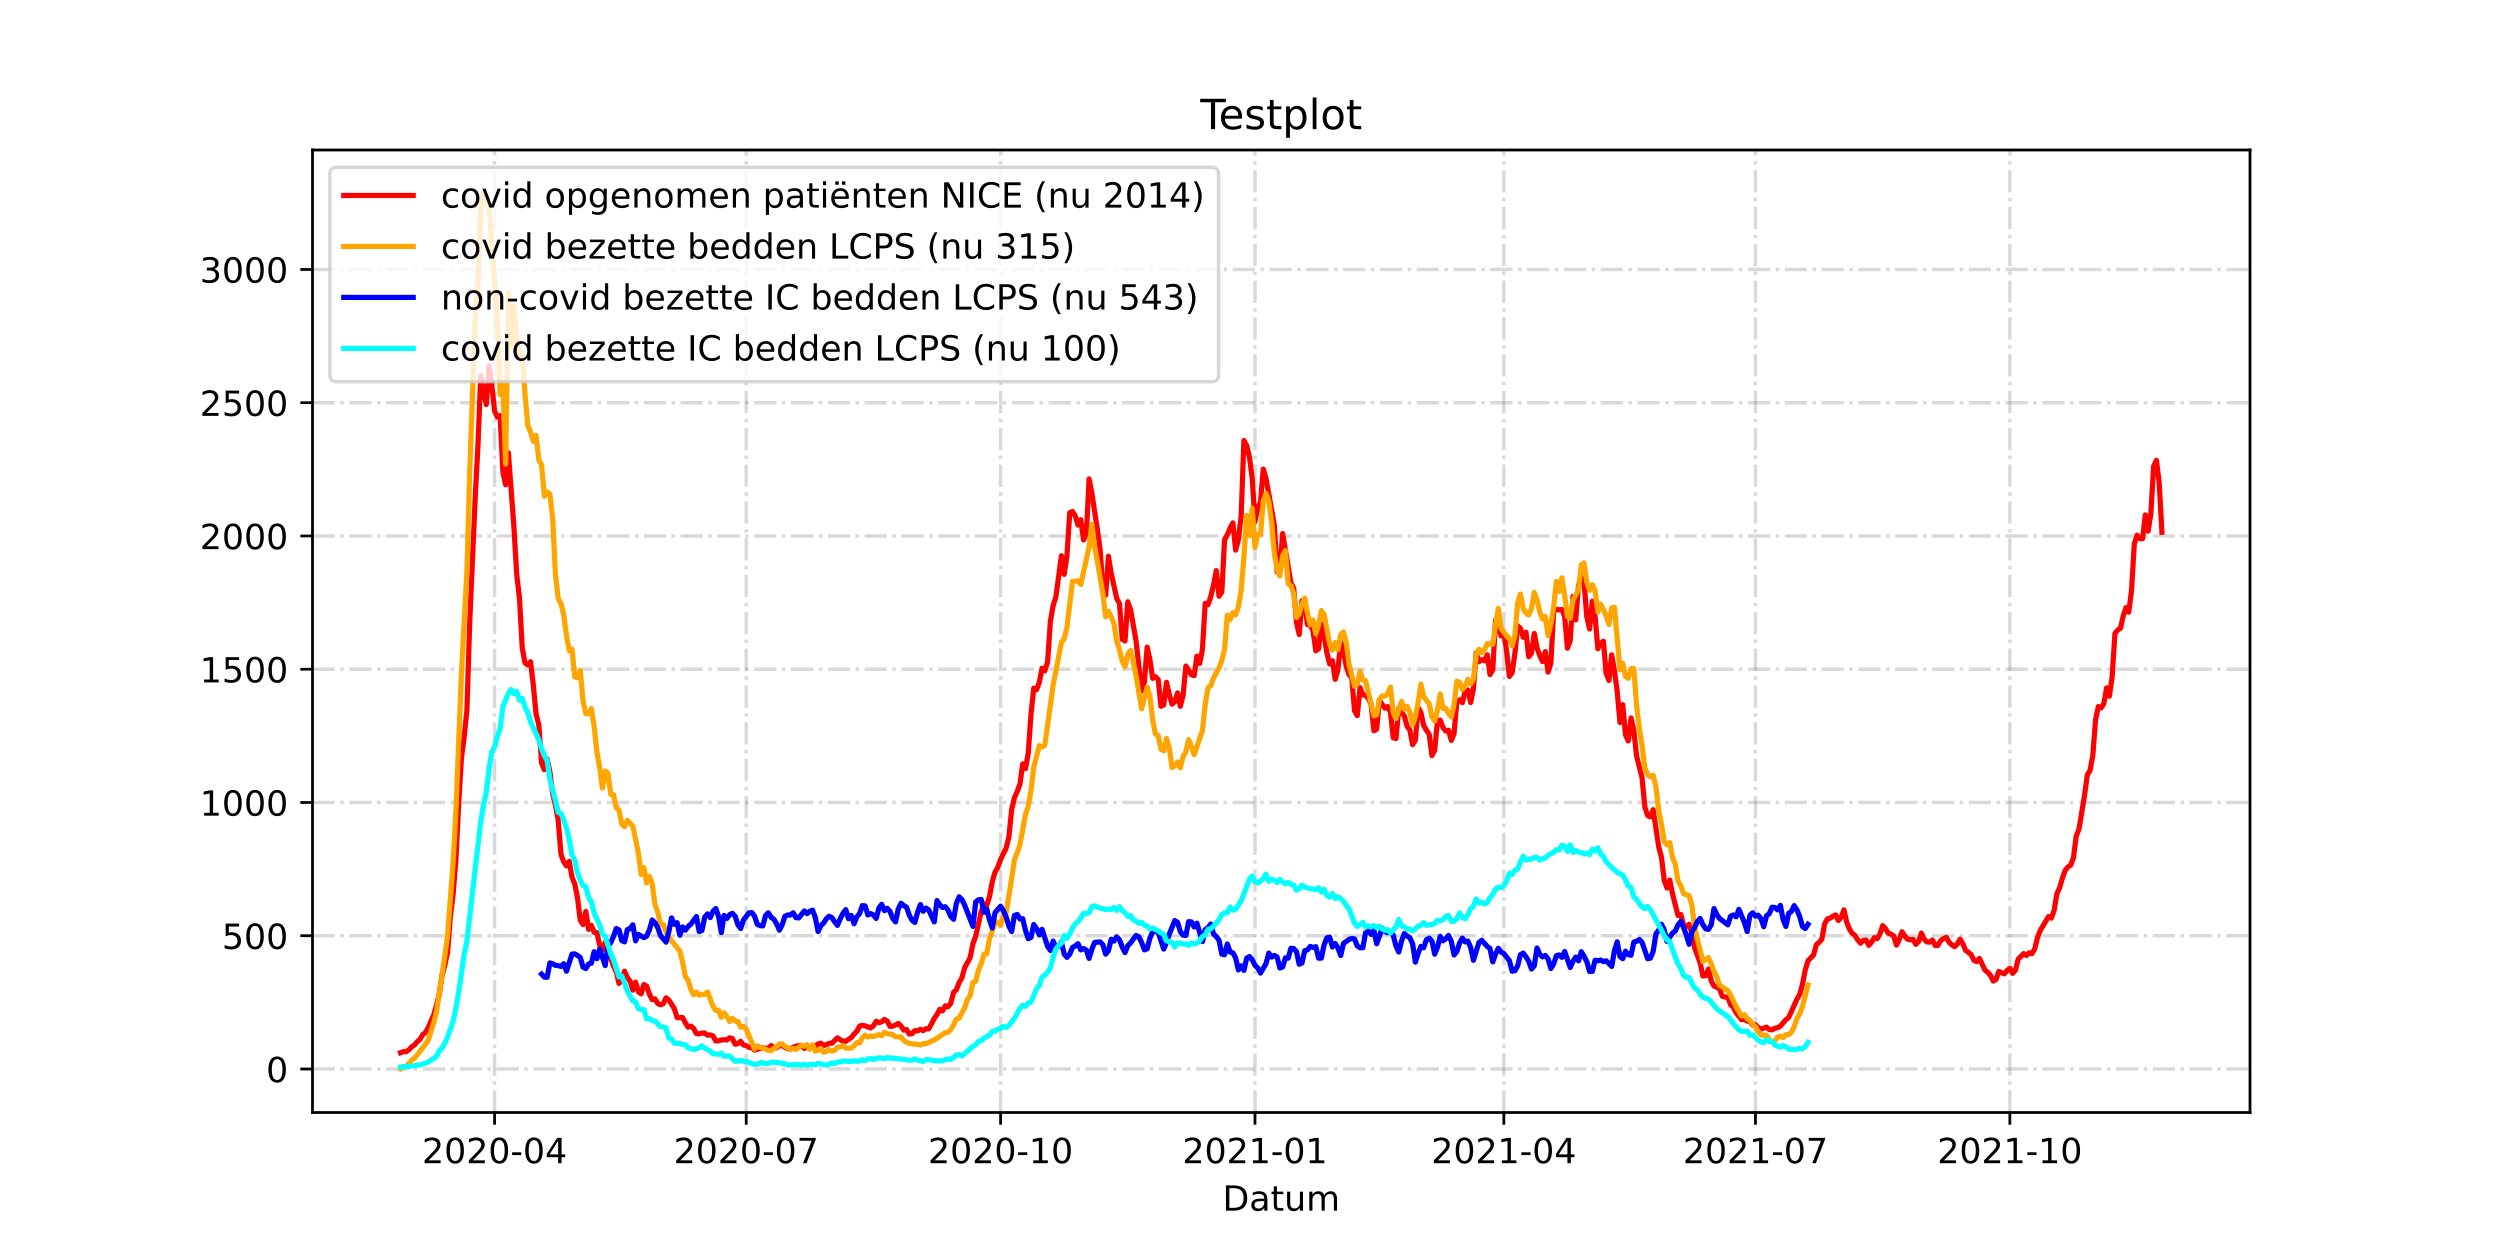 <?xml version="1.0" encoding="utf-8" standalone="no"?>
<!DOCTYPE svg PUBLIC "-//W3C//DTD SVG 1.1//EN"
  "http://www.w3.org/Graphics/SVG/1.1/DTD/svg11.dtd">
<!-- Created with matplotlib (https://matplotlib.org/) -->
<svg height="360pt" version="1.1" viewBox="0 0 720 360" width="720pt" xmlns="http://www.w3.org/2000/svg" xmlns:xlink="http://www.w3.org/1999/xlink">
 <defs>
  <style type="text/css">*{stroke-linecap:butt;stroke-linejoin:round;}</style>
 </defs>
 <g id="figure_1">
  <g id="patch_1">
   <path d="M 0 360 
L 720 360 
L 720 0 
L 0 0 
z
" style="fill:#ffffff;"/>
  </g>
  <g id="axes_1">
   <g id="patch_2">
    <path d="M 90 320.4 
L 648 320.4 
L 648 43.2 
L 90 43.2 
z
" style="fill:#ffffff;"/>
   </g>
   <g id="matplotlib.axis_1">
    <g id="xtick_1">
     <g id="line2d_1">
      <path clip-path="url(#p5e402bd2a1)" d="M 142.439 320.4 
L 142.439 43.2 
" style="fill:none;stroke:#808080;stroke-dasharray:6.4,1.6,1,1.6;stroke-dashoffset:0;stroke-opacity:0.3;"/>
     </g>
     <g id="line2d_2">
      <defs>
       <path d="M 0 0 
L 0 3.5 
" id="m3635fdc43b" style="stroke:#000000;stroke-width:0.8;"/>
      </defs>
      <g>
       <use style="stroke:#000000;stroke-width:0.8;" x="142.439" xlink:href="#m3635fdc43b" y="320.4"/>
      </g>
     </g>
     <g id="text_1">
      <!-- 2020-04 -->
      <g transform="translate(121.548 334.998)scale(0.1 -0.1)">
       <defs>
        <path d="M 19.188 8.297 
L 53.609 8.297 
L 53.609 0 
L 7.328 0 
L 7.328 8.297 
Q 12.938 14.109 22.625 23.891 
Q 32.328 33.688 34.812 36.531 
Q 39.547 41.844 41.422 45.531 
Q 43.312 49.219 43.312 52.781 
Q 43.312 58.594 39.234 62.25 
Q 35.156 65.922 28.609 65.922 
Q 23.969 65.922 18.812 64.312 
Q 13.672 62.703 7.812 59.422 
L 7.812 69.391 
Q 13.766 71.781 18.938 73 
Q 24.125 74.219 28.422 74.219 
Q 39.75 74.219 46.484 68.547 
Q 53.219 62.891 53.219 53.422 
Q 53.219 48.922 51.531 44.891 
Q 49.859 40.875 45.406 35.406 
Q 44.188 33.984 37.641 27.219 
Q 31.109 20.453 19.188 8.297 
z
" id="DejaVuSans-50"/>
        <path d="M 31.781 66.406 
Q 24.172 66.406 20.328 58.906 
Q 16.5 51.422 16.5 36.375 
Q 16.5 21.391 20.328 13.891 
Q 24.172 6.391 31.781 6.391 
Q 39.453 6.391 43.281 13.891 
Q 47.125 21.391 47.125 36.375 
Q 47.125 51.422 43.281 58.906 
Q 39.453 66.406 31.781 66.406 
z
M 31.781 74.219 
Q 44.047 74.219 50.516 64.516 
Q 56.984 54.828 56.984 36.375 
Q 56.984 17.969 50.516 8.266 
Q 44.047 -1.422 31.781 -1.422 
Q 19.531 -1.422 13.062 8.266 
Q 6.594 17.969 6.594 36.375 
Q 6.594 54.828 13.062 64.516 
Q 19.531 74.219 31.781 74.219 
z
" id="DejaVuSans-48"/>
        <path d="M 4.891 31.391 
L 31.203 31.391 
L 31.203 23.391 
L 4.891 23.391 
z
" id="DejaVuSans-45"/>
        <path d="M 37.797 64.312 
L 12.891 25.391 
L 37.797 25.391 
z
M 35.203 72.906 
L 47.609 72.906 
L 47.609 25.391 
L 58.016 25.391 
L 58.016 17.188 
L 47.609 17.188 
L 47.609 0 
L 37.797 0 
L 37.797 17.188 
L 4.891 17.188 
L 4.891 26.703 
z
" id="DejaVuSans-52"/>
       </defs>
       <use xlink:href="#DejaVuSans-50"/>
       <use x="63.623" xlink:href="#DejaVuSans-48"/>
       <use x="127.246" xlink:href="#DejaVuSans-50"/>
       <use x="190.869" xlink:href="#DejaVuSans-48"/>
       <use x="254.492" xlink:href="#DejaVuSans-45"/>
       <use x="290.576" xlink:href="#DejaVuSans-48"/>
       <use x="354.199" xlink:href="#DejaVuSans-52"/>
      </g>
     </g>
    </g>
    <g id="xtick_2">
     <g id="line2d_3">
      <path clip-path="url(#p5e402bd2a1)" d="M 214.907 320.4 
L 214.907 43.2 
" style="fill:none;stroke:#808080;stroke-dasharray:6.4,1.6,1,1.6;stroke-dashoffset:0;stroke-opacity:0.3;"/>
     </g>
     <g id="line2d_4">
      <g>
       <use style="stroke:#000000;stroke-width:0.8;" x="214.907" xlink:href="#m3635fdc43b" y="320.4"/>
      </g>
     </g>
     <g id="text_2">
      <!-- 2020-07 -->
      <g transform="translate(194.016 334.998)scale(0.1 -0.1)">
       <defs>
        <path d="M 8.203 72.906 
L 55.078 72.906 
L 55.078 68.703 
L 28.609 0 
L 18.312 0 
L 43.219 64.594 
L 8.203 64.594 
z
" id="DejaVuSans-55"/>
       </defs>
       <use xlink:href="#DejaVuSans-50"/>
       <use x="63.623" xlink:href="#DejaVuSans-48"/>
       <use x="127.246" xlink:href="#DejaVuSans-50"/>
       <use x="190.869" xlink:href="#DejaVuSans-48"/>
       <use x="254.492" xlink:href="#DejaVuSans-45"/>
       <use x="290.576" xlink:href="#DejaVuSans-48"/>
       <use x="354.199" xlink:href="#DejaVuSans-55"/>
      </g>
     </g>
    </g>
    <g id="xtick_3">
     <g id="line2d_5">
      <path clip-path="url(#p5e402bd2a1)" d="M 288.171 320.4 
L 288.171 43.2 
" style="fill:none;stroke:#808080;stroke-dasharray:6.4,1.6,1,1.6;stroke-dashoffset:0;stroke-opacity:0.3;"/>
     </g>
     <g id="line2d_6">
      <g>
       <use style="stroke:#000000;stroke-width:0.8;" x="288.171" xlink:href="#m3635fdc43b" y="320.4"/>
      </g>
     </g>
     <g id="text_3">
      <!-- 2020-10 -->
      <g transform="translate(267.279 334.998)scale(0.1 -0.1)">
       <defs>
        <path d="M 12.406 8.297 
L 28.516 8.297 
L 28.516 63.922 
L 10.984 60.406 
L 10.984 69.391 
L 28.422 72.906 
L 38.281 72.906 
L 38.281 8.297 
L 54.391 8.297 
L 54.391 0 
L 12.406 0 
z
" id="DejaVuSans-49"/>
       </defs>
       <use xlink:href="#DejaVuSans-50"/>
       <use x="63.623" xlink:href="#DejaVuSans-48"/>
       <use x="127.246" xlink:href="#DejaVuSans-50"/>
       <use x="190.869" xlink:href="#DejaVuSans-48"/>
       <use x="254.492" xlink:href="#DejaVuSans-45"/>
       <use x="290.576" xlink:href="#DejaVuSans-49"/>
       <use x="354.199" xlink:href="#DejaVuSans-48"/>
      </g>
     </g>
    </g>
    <g id="xtick_4">
     <g id="line2d_7">
      <path clip-path="url(#p5e402bd2a1)" d="M 361.435 320.4 
L 361.435 43.2 
" style="fill:none;stroke:#808080;stroke-dasharray:6.4,1.6,1,1.6;stroke-dashoffset:0;stroke-opacity:0.3;"/>
     </g>
     <g id="line2d_8">
      <g>
       <use style="stroke:#000000;stroke-width:0.8;" x="361.435" xlink:href="#m3635fdc43b" y="320.4"/>
      </g>
     </g>
     <g id="text_4">
      <!-- 2021-01 -->
      <g transform="translate(340.543 334.998)scale(0.1 -0.1)">
       <use xlink:href="#DejaVuSans-50"/>
       <use x="63.623" xlink:href="#DejaVuSans-48"/>
       <use x="127.246" xlink:href="#DejaVuSans-50"/>
       <use x="190.869" xlink:href="#DejaVuSans-49"/>
       <use x="254.492" xlink:href="#DejaVuSans-45"/>
       <use x="290.576" xlink:href="#DejaVuSans-48"/>
       <use x="354.199" xlink:href="#DejaVuSans-49"/>
      </g>
     </g>
    </g>
    <g id="xtick_5">
     <g id="line2d_9">
      <path clip-path="url(#p5e402bd2a1)" d="M 433.106 320.4 
L 433.106 43.2 
" style="fill:none;stroke:#808080;stroke-dasharray:6.4,1.6,1,1.6;stroke-dashoffset:0;stroke-opacity:0.3;"/>
     </g>
     <g id="line2d_10">
      <g>
       <use style="stroke:#000000;stroke-width:0.8;" x="433.106" xlink:href="#m3635fdc43b" y="320.4"/>
      </g>
     </g>
     <g id="text_5">
      <!-- 2021-04 -->
      <g transform="translate(412.214 334.998)scale(0.1 -0.1)">
       <use xlink:href="#DejaVuSans-50"/>
       <use x="63.623" xlink:href="#DejaVuSans-48"/>
       <use x="127.246" xlink:href="#DejaVuSans-50"/>
       <use x="190.869" xlink:href="#DejaVuSans-49"/>
       <use x="254.492" xlink:href="#DejaVuSans-45"/>
       <use x="290.576" xlink:href="#DejaVuSans-48"/>
       <use x="354.199" xlink:href="#DejaVuSans-52"/>
      </g>
     </g>
    </g>
    <g id="xtick_6">
     <g id="line2d_11">
      <path clip-path="url(#p5e402bd2a1)" d="M 505.573 320.4 
L 505.573 43.2 
" style="fill:none;stroke:#808080;stroke-dasharray:6.4,1.6,1,1.6;stroke-dashoffset:0;stroke-opacity:0.3;"/>
     </g>
     <g id="line2d_12">
      <g>
       <use style="stroke:#000000;stroke-width:0.8;" x="505.573" xlink:href="#m3635fdc43b" y="320.4"/>
      </g>
     </g>
     <g id="text_6">
      <!-- 2021-07 -->
      <g transform="translate(484.682 334.998)scale(0.1 -0.1)">
       <use xlink:href="#DejaVuSans-50"/>
       <use x="63.623" xlink:href="#DejaVuSans-48"/>
       <use x="127.246" xlink:href="#DejaVuSans-50"/>
       <use x="190.869" xlink:href="#DejaVuSans-49"/>
       <use x="254.492" xlink:href="#DejaVuSans-45"/>
       <use x="290.576" xlink:href="#DejaVuSans-48"/>
       <use x="354.199" xlink:href="#DejaVuSans-55"/>
      </g>
     </g>
    </g>
    <g id="xtick_7">
     <g id="line2d_13">
      <path clip-path="url(#p5e402bd2a1)" d="M 578.837 320.4 
L 578.837 43.2 
" style="fill:none;stroke:#808080;stroke-dasharray:6.4,1.6,1,1.6;stroke-dashoffset:0;stroke-opacity:0.3;"/>
     </g>
     <g id="line2d_14">
      <g>
       <use style="stroke:#000000;stroke-width:0.8;" x="578.837" xlink:href="#m3635fdc43b" y="320.4"/>
      </g>
     </g>
     <g id="text_7">
      <!-- 2021-10 -->
      <g transform="translate(557.946 334.998)scale(0.1 -0.1)">
       <use xlink:href="#DejaVuSans-50"/>
       <use x="63.623" xlink:href="#DejaVuSans-48"/>
       <use x="127.246" xlink:href="#DejaVuSans-50"/>
       <use x="190.869" xlink:href="#DejaVuSans-49"/>
       <use x="254.492" xlink:href="#DejaVuSans-45"/>
       <use x="290.576" xlink:href="#DejaVuSans-49"/>
       <use x="354.199" xlink:href="#DejaVuSans-48"/>
      </g>
     </g>
    </g>
    <g id="text_8">
     <!-- Datum -->
     <g transform="translate(352.087 348.677)scale(0.1 -0.1)">
      <defs>
       <path d="M 19.672 64.797 
L 19.672 8.109 
L 31.594 8.109 
Q 46.688 8.109 53.688 14.938 
Q 60.688 21.781 60.688 36.531 
Q 60.688 51.172 53.688 57.984 
Q 46.688 64.797 31.594 64.797 
z
M 9.812 72.906 
L 30.078 72.906 
Q 51.266 72.906 61.172 64.094 
Q 71.094 55.281 71.094 36.531 
Q 71.094 17.672 61.125 8.828 
Q 51.172 0 30.078 0 
L 9.812 0 
z
" id="DejaVuSans-68"/>
       <path d="M 34.281 27.484 
Q 23.391 27.484 19.188 25 
Q 14.984 22.516 14.984 16.5 
Q 14.984 11.719 18.141 8.906 
Q 21.297 6.109 26.703 6.109 
Q 34.188 6.109 38.703 11.406 
Q 43.219 16.703 43.219 25.484 
L 43.219 27.484 
z
M 52.203 31.203 
L 52.203 0 
L 43.219 0 
L 43.219 8.297 
Q 40.141 3.328 35.547 0.953 
Q 30.953 -1.422 24.312 -1.422 
Q 15.922 -1.422 10.953 3.297 
Q 6 8.016 6 15.922 
Q 6 25.141 12.172 29.828 
Q 18.359 34.516 30.609 34.516 
L 43.219 34.516 
L 43.219 35.406 
Q 43.219 41.609 39.141 45 
Q 35.062 48.391 27.688 48.391 
Q 23 48.391 18.547 47.266 
Q 14.109 46.141 10.016 43.891 
L 10.016 52.203 
Q 14.938 54.109 19.578 55.047 
Q 24.219 56 28.609 56 
Q 40.484 56 46.344 49.844 
Q 52.203 43.703 52.203 31.203 
z
" id="DejaVuSans-97"/>
       <path d="M 18.312 70.219 
L 18.312 54.688 
L 36.812 54.688 
L 36.812 47.703 
L 18.312 47.703 
L 18.312 18.016 
Q 18.312 11.328 20.141 9.422 
Q 21.969 7.516 27.594 7.516 
L 36.812 7.516 
L 36.812 0 
L 27.594 0 
Q 17.188 0 13.234 3.875 
Q 9.281 7.766 9.281 18.016 
L 9.281 47.703 
L 2.688 47.703 
L 2.688 54.688 
L 9.281 54.688 
L 9.281 70.219 
z
" id="DejaVuSans-116"/>
       <path d="M 8.5 21.578 
L 8.5 54.688 
L 17.484 54.688 
L 17.484 21.922 
Q 17.484 14.156 20.5 10.266 
Q 23.531 6.391 29.594 6.391 
Q 36.859 6.391 41.078 11.031 
Q 45.312 15.672 45.312 23.688 
L 45.312 54.688 
L 54.297 54.688 
L 54.297 0 
L 45.312 0 
L 45.312 8.406 
Q 42.047 3.422 37.719 1 
Q 33.406 -1.422 27.688 -1.422 
Q 18.266 -1.422 13.375 4.438 
Q 8.5 10.297 8.5 21.578 
z
M 31.109 56 
z
" id="DejaVuSans-117"/>
       <path d="M 52 44.188 
Q 55.375 50.25 60.062 53.125 
Q 64.75 56 71.094 56 
Q 79.641 56 84.281 50.016 
Q 88.922 44.047 88.922 33.016 
L 88.922 0 
L 79.891 0 
L 79.891 32.719 
Q 79.891 40.578 77.094 44.375 
Q 74.312 48.188 68.609 48.188 
Q 61.625 48.188 57.562 43.547 
Q 53.516 38.922 53.516 30.906 
L 53.516 0 
L 44.484 0 
L 44.484 32.719 
Q 44.484 40.625 41.703 44.406 
Q 38.922 48.188 33.109 48.188 
Q 26.219 48.188 22.156 43.531 
Q 18.109 38.875 18.109 30.906 
L 18.109 0 
L 9.078 0 
L 9.078 54.688 
L 18.109 54.688 
L 18.109 46.188 
Q 21.188 51.219 25.484 53.609 
Q 29.781 56 35.688 56 
Q 41.656 56 45.828 52.969 
Q 50 49.953 52 44.188 
z
" id="DejaVuSans-109"/>
      </defs>
      <use xlink:href="#DejaVuSans-68"/>
      <use x="77.002" xlink:href="#DejaVuSans-97"/>
      <use x="138.281" xlink:href="#DejaVuSans-116"/>
      <use x="177.49" xlink:href="#DejaVuSans-117"/>
      <use x="240.869" xlink:href="#DejaVuSans-109"/>
     </g>
    </g>
   </g>
   <g id="matplotlib.axis_2">
    <g id="ytick_1">
     <g id="line2d_15">
      <path clip-path="url(#p5e402bd2a1)" d="M 90 307.877 
L 648 307.877 
" style="fill:none;stroke:#808080;stroke-dasharray:6.4,1.6,1,1.6;stroke-dashoffset:0;stroke-opacity:0.3;"/>
     </g>
     <g id="line2d_16">
      <defs>
       <path d="M 0 0 
L -3.5 0 
" id="m63dc72ea3a" style="stroke:#000000;stroke-width:0.8;"/>
      </defs>
      <g>
       <use style="stroke:#000000;stroke-width:0.8;" x="90" xlink:href="#m63dc72ea3a" y="307.877"/>
      </g>
     </g>
     <g id="text_9">
      <!-- 0 -->
      <g transform="translate(76.638 311.676)scale(0.1 -0.1)">
       <use xlink:href="#DejaVuSans-48"/>
      </g>
     </g>
    </g>
    <g id="ytick_2">
     <g id="line2d_17">
      <path clip-path="url(#p5e402bd2a1)" d="M 90 269.497 
L 648 269.497 
" style="fill:none;stroke:#808080;stroke-dasharray:6.4,1.6,1,1.6;stroke-dashoffset:0;stroke-opacity:0.3;"/>
     </g>
     <g id="line2d_18">
      <g>
       <use style="stroke:#000000;stroke-width:0.8;" x="90" xlink:href="#m63dc72ea3a" y="269.497"/>
      </g>
     </g>
     <g id="text_10">
      <!-- 500 -->
      <g transform="translate(63.913 273.296)scale(0.1 -0.1)">
       <defs>
        <path d="M 10.797 72.906 
L 49.516 72.906 
L 49.516 64.594 
L 19.828 64.594 
L 19.828 46.734 
Q 21.969 47.469 24.109 47.828 
Q 26.266 48.188 28.422 48.188 
Q 40.625 48.188 47.75 41.5 
Q 54.891 34.812 54.891 23.391 
Q 54.891 11.625 47.562 5.094 
Q 40.234 -1.422 26.906 -1.422 
Q 22.312 -1.422 17.547 -0.641 
Q 12.797 0.141 7.719 1.703 
L 7.719 11.625 
Q 12.109 9.234 16.797 8.062 
Q 21.484 6.891 26.703 6.891 
Q 35.156 6.891 40.078 11.328 
Q 45.016 15.766 45.016 23.391 
Q 45.016 31 40.078 35.438 
Q 35.156 39.891 26.703 39.891 
Q 22.75 39.891 18.812 39.016 
Q 14.891 38.141 10.797 36.281 
z
" id="DejaVuSans-53"/>
       </defs>
       <use xlink:href="#DejaVuSans-53"/>
       <use x="63.623" xlink:href="#DejaVuSans-48"/>
       <use x="127.246" xlink:href="#DejaVuSans-48"/>
      </g>
     </g>
    </g>
    <g id="ytick_3">
     <g id="line2d_19">
      <path clip-path="url(#p5e402bd2a1)" d="M 90 231.118 
L 648 231.118 
" style="fill:none;stroke:#808080;stroke-dasharray:6.4,1.6,1,1.6;stroke-dashoffset:0;stroke-opacity:0.3;"/>
     </g>
     <g id="line2d_20">
      <g>
       <use style="stroke:#000000;stroke-width:0.8;" x="90" xlink:href="#m63dc72ea3a" y="231.118"/>
      </g>
     </g>
     <g id="text_11">
      <!-- 1000 -->
      <g transform="translate(57.55 234.917)scale(0.1 -0.1)">
       <use xlink:href="#DejaVuSans-49"/>
       <use x="63.623" xlink:href="#DejaVuSans-48"/>
       <use x="127.246" xlink:href="#DejaVuSans-48"/>
       <use x="190.869" xlink:href="#DejaVuSans-48"/>
      </g>
     </g>
    </g>
    <g id="ytick_4">
     <g id="line2d_21">
      <path clip-path="url(#p5e402bd2a1)" d="M 90 192.738 
L 648 192.738 
" style="fill:none;stroke:#808080;stroke-dasharray:6.4,1.6,1,1.6;stroke-dashoffset:0;stroke-opacity:0.3;"/>
     </g>
     <g id="line2d_22">
      <g>
       <use style="stroke:#000000;stroke-width:0.8;" x="90" xlink:href="#m63dc72ea3a" y="192.738"/>
      </g>
     </g>
     <g id="text_12">
      <!-- 1500 -->
      <g transform="translate(57.55 196.537)scale(0.1 -0.1)">
       <use xlink:href="#DejaVuSans-49"/>
       <use x="63.623" xlink:href="#DejaVuSans-53"/>
       <use x="127.246" xlink:href="#DejaVuSans-48"/>
       <use x="190.869" xlink:href="#DejaVuSans-48"/>
      </g>
     </g>
    </g>
    <g id="ytick_5">
     <g id="line2d_23">
      <path clip-path="url(#p5e402bd2a1)" d="M 90 154.359 
L 648 154.359 
" style="fill:none;stroke:#808080;stroke-dasharray:6.4,1.6,1,1.6;stroke-dashoffset:0;stroke-opacity:0.3;"/>
     </g>
     <g id="line2d_24">
      <g>
       <use style="stroke:#000000;stroke-width:0.8;" x="90" xlink:href="#m63dc72ea3a" y="154.359"/>
      </g>
     </g>
     <g id="text_13">
      <!-- 2000 -->
      <g transform="translate(57.55 158.158)scale(0.1 -0.1)">
       <use xlink:href="#DejaVuSans-50"/>
       <use x="63.623" xlink:href="#DejaVuSans-48"/>
       <use x="127.246" xlink:href="#DejaVuSans-48"/>
       <use x="190.869" xlink:href="#DejaVuSans-48"/>
      </g>
     </g>
    </g>
    <g id="ytick_6">
     <g id="line2d_25">
      <path clip-path="url(#p5e402bd2a1)" d="M 90 115.979 
L 648 115.979 
" style="fill:none;stroke:#808080;stroke-dasharray:6.4,1.6,1,1.6;stroke-dashoffset:0;stroke-opacity:0.3;"/>
     </g>
     <g id="line2d_26">
      <g>
       <use style="stroke:#000000;stroke-width:0.8;" x="90" xlink:href="#m63dc72ea3a" y="115.979"/>
      </g>
     </g>
     <g id="text_14">
      <!-- 2500 -->
      <g transform="translate(57.55 119.778)scale(0.1 -0.1)">
       <use xlink:href="#DejaVuSans-50"/>
       <use x="63.623" xlink:href="#DejaVuSans-53"/>
       <use x="127.246" xlink:href="#DejaVuSans-48"/>
       <use x="190.869" xlink:href="#DejaVuSans-48"/>
      </g>
     </g>
    </g>
    <g id="ytick_7">
     <g id="line2d_27">
      <path clip-path="url(#p5e402bd2a1)" d="M 90 77.6 
L 648 77.6 
" style="fill:none;stroke:#808080;stroke-dasharray:6.4,1.6,1,1.6;stroke-dashoffset:0;stroke-opacity:0.3;"/>
     </g>
     <g id="line2d_28">
      <g>
       <use style="stroke:#000000;stroke-width:0.8;" x="90" xlink:href="#m63dc72ea3a" y="77.6"/>
      </g>
     </g>
     <g id="text_15">
      <!-- 3000 -->
      <g transform="translate(57.55 81.399)scale(0.1 -0.1)">
       <defs>
        <path d="M 40.578 39.312 
Q 47.656 37.797 51.625 33 
Q 55.609 28.219 55.609 21.188 
Q 55.609 10.406 48.188 4.484 
Q 40.766 -1.422 27.094 -1.422 
Q 22.516 -1.422 17.656 -0.516 
Q 12.797 0.391 7.625 2.203 
L 7.625 11.719 
Q 11.719 9.328 16.594 8.109 
Q 21.484 6.891 26.812 6.891 
Q 36.078 6.891 40.938 10.547 
Q 45.797 14.203 45.797 21.188 
Q 45.797 27.641 41.281 31.266 
Q 36.766 34.906 28.719 34.906 
L 20.219 34.906 
L 20.219 43.016 
L 29.109 43.016 
Q 36.375 43.016 40.234 45.922 
Q 44.094 48.828 44.094 54.297 
Q 44.094 59.906 40.109 62.906 
Q 36.141 65.922 28.719 65.922 
Q 24.656 65.922 20.016 65.031 
Q 15.375 64.156 9.812 62.312 
L 9.812 71.094 
Q 15.438 72.656 20.344 73.438 
Q 25.25 74.219 29.594 74.219 
Q 40.828 74.219 47.359 69.109 
Q 53.906 64.016 53.906 55.328 
Q 53.906 49.266 50.438 45.094 
Q 46.969 40.922 40.578 39.312 
z
" id="DejaVuSans-51"/>
       </defs>
       <use xlink:href="#DejaVuSans-51"/>
       <use x="63.623" xlink:href="#DejaVuSans-48"/>
       <use x="127.246" xlink:href="#DejaVuSans-48"/>
       <use x="190.869" xlink:href="#DejaVuSans-48"/>
      </g>
     </g>
    </g>
   </g>
   <g id="line2d_29">
    <path clip-path="url(#p5e402bd2a1)" d="M 115.364 303.194 
L 116.16 302.887 
L 116.956 302.887 
L 117.753 302.35 
L 118.549 301.506 
L 119.345 300.968 
L 120.142 300.047 
L 120.938 299.357 
L 121.734 297.975 
L 122.531 297.361 
L 123.327 295.979 
L 124.92 292.295 
L 125.716 289.531 
L 126.512 286.231 
L 127.309 280.934 
L 128.105 277.941 
L 128.902 274.256 
L 129.698 264.047 
L 130.494 257.6 
L 131.291 247.774 
L 132.087 231.732 
L 132.883 218.452 
L 133.68 212.312 
L 134.476 204.482 
L 135.272 179.382 
L 136.865 143.229 
L 137.661 128.184 
L 138.458 108.15 
L 139.254 112.909 
L 140.05 116.516 
L 140.847 105.31 
L 141.643 110.99 
L 142.439 118.359 
L 143.236 120.124 
L 144.032 119.664 
L 144.828 135.86 
L 145.625 139.621 
L 146.421 130.41 
L 148.014 151.902 
L 148.81 165.412 
L 149.607 172.243 
L 150.403 186.597 
L 151.199 190.896 
L 151.996 191.51 
L 152.792 190.589 
L 153.588 197.267 
L 154.385 205.634 
L 155.181 208.781 
L 155.977 219.757 
L 156.774 221.676 
L 157.57 218.606 
L 158.366 222.214 
L 159.163 228.585 
L 159.959 231.809 
L 160.755 236.184 
L 161.552 246.009 
L 162.348 248.235 
L 163.144 249.386 
L 163.941 248.081 
L 164.737 252.61 
L 165.533 254.529 
L 166.33 258.674 
L 167.126 265.045 
L 167.923 266.273 
L 168.719 262.512 
L 169.515 267.655 
L 170.312 266.504 
L 171.108 268.499 
L 171.904 268.576 
L 172.701 272.261 
L 173.497 273.642 
L 174.293 271.416 
L 176.682 278.248 
L 177.479 279.86 
L 178.275 283.237 
L 179.071 282.162 
L 179.868 279.706 
L 180.664 281.548 
L 181.46 282.546 
L 182.257 285.156 
L 183.053 282.853 
L 183.849 285.617 
L 184.646 286.231 
L 185.442 283.544 
L 186.238 284.005 
L 187.035 286.307 
L 187.831 287.919 
L 188.628 287.689 
L 189.424 288.994 
L 190.22 289.378 
L 191.017 289.071 
L 191.813 287.382 
L 192.609 287.996 
L 194.202 290.452 
L 194.998 293.062 
L 196.591 293.062 
L 197.387 294.597 
L 198.184 295.826 
L 198.98 295.519 
L 199.776 296.209 
L 200.573 297.668 
L 201.369 297.745 
L 202.165 297.514 
L 202.962 297.514 
L 203.758 298.128 
L 204.554 298.052 
L 205.351 298.359 
L 206.147 299.817 
L 206.943 299.74 
L 207.74 299.51 
L 208.536 299.433 
L 209.333 299.51 
L 210.129 298.896 
L 210.925 299.126 
L 211.722 300.738 
L 212.518 300.585 
L 213.314 299.894 
L 214.111 300.968 
L 214.907 301.122 
L 215.703 301.659 
L 216.5 301.659 
L 217.296 302.427 
L 219.685 301.736 
L 220.481 301.89 
L 221.278 301.89 
L 222.074 301.122 
L 222.87 301.736 
L 223.667 301.736 
L 224.463 301.199 
L 225.259 301.122 
L 226.056 301.659 
L 226.852 301.966 
L 227.648 302.12 
L 228.445 301.583 
L 230.038 301.122 
L 230.834 301.122 
L 231.63 301.966 
L 232.427 301.506 
L 233.223 301.659 
L 234.816 301.275 
L 235.612 300.661 
L 236.408 300.431 
L 237.205 301.122 
L 238.797 300.508 
L 239.594 300.431 
L 241.186 298.896 
L 241.983 299.433 
L 242.779 299.817 
L 243.575 299.894 
L 245.168 298.819 
L 245.964 297.821 
L 246.761 297.054 
L 247.557 295.519 
L 248.354 295.288 
L 249.15 295.442 
L 250.743 296.056 
L 251.539 295.442 
L 252.335 294.137 
L 253.132 294.521 
L 253.928 294.29 
L 254.724 293.6 
L 255.521 294.06 
L 256.317 295.595 
L 257.113 295.519 
L 257.91 295.212 
L 258.706 294.751 
L 259.502 295.519 
L 260.299 296.67 
L 261.095 296.516 
L 261.891 297.821 
L 262.688 297.668 
L 263.484 296.823 
L 264.28 296.9 
L 265.077 296.44 
L 265.873 296.823 
L 266.669 296.286 
L 267.466 296.286 
L 268.262 294.904 
L 269.059 293.293 
L 269.855 292.218 
L 270.651 290.683 
L 271.448 291.143 
L 272.244 289.685 
L 273.04 289.915 
L 273.837 288.917 
L 274.633 285.77 
L 275.429 285.079 
L 276.226 283.007 
L 277.022 281.625 
L 277.818 278.708 
L 279.411 275.791 
L 280.207 271.8 
L 281.004 269.574 
L 282.596 262.512 
L 283.393 260.363 
L 284.189 260.747 
L 284.985 258.214 
L 285.782 253.915 
L 286.578 251.152 
L 287.374 249.77 
L 288.171 247.544 
L 289.764 244.243 
L 290.56 241.096 
L 291.356 233.113 
L 292.153 229.736 
L 292.949 227.971 
L 293.745 225.821 
L 294.542 219.988 
L 295.338 221.369 
L 296.134 216.917 
L 296.931 205.634 
L 297.727 198.188 
L 298.523 198.649 
L 299.32 196.499 
L 300.116 192.431 
L 300.912 193.199 
L 301.709 190.666 
L 302.505 178.998 
L 303.301 174.393 
L 304.098 171.86 
L 305.69 160.039 
L 306.487 165.412 
L 307.283 160.039 
L 308.079 147.681 
L 308.876 147.297 
L 309.672 148.602 
L 310.469 151.212 
L 311.265 149.676 
L 312.061 155.51 
L 312.858 153.975 
L 313.654 137.932 
L 314.45 142 
L 316.043 152.516 
L 316.839 158.273 
L 317.636 169.864 
L 318.432 171.399 
L 319.228 160.192 
L 320.025 165.105 
L 321.617 172.32 
L 322.414 173.855 
L 323.21 184.141 
L 324.006 184.602 
L 324.803 173.318 
L 325.599 175.544 
L 327.192 184.602 
L 328.785 199.032 
L 329.581 196.346 
L 330.377 186.367 
L 331.174 189.975 
L 331.97 195.348 
L 332.766 194.887 
L 333.563 195.732 
L 334.359 203.408 
L 335.155 203.024 
L 335.952 196.499 
L 336.748 199.954 
L 337.544 202.794 
L 338.341 202.103 
L 339.137 199.57 
L 339.933 203.408 
L 340.73 200.261 
L 341.526 191.817 
L 342.322 192.968 
L 343.119 194.35 
L 343.915 194.58 
L 344.711 188.977 
L 345.508 191.049 
L 346.304 186.981 
L 347.1 173.779 
L 347.897 174.162 
L 348.693 171.86 
L 349.49 168.482 
L 350.286 164.337 
L 351.082 171.706 
L 351.879 170.555 
L 352.675 155.433 
L 353.471 154.052 
L 354.268 152.056 
L 355.064 150.597 
L 355.86 158.427 
L 356.657 155.433 
L 357.453 148.525 
L 358.249 126.879 
L 359.046 128.337 
L 359.842 131.638 
L 360.638 137.779 
L 361.435 150.214 
L 362.231 146.376 
L 363.027 144.533 
L 363.824 135.092 
L 364.62 137.855 
L 367.009 151.212 
L 367.805 164.721 
L 368.602 164.03 
L 369.398 153.668 
L 370.991 163.186 
L 371.787 167.868 
L 372.584 169.403 
L 373.38 179.152 
L 374.176 182.759 
L 374.973 173.011 
L 375.769 173.932 
L 376.565 179.919 
L 377.362 179.919 
L 378.158 181.762 
L 378.954 187.442 
L 379.751 186.828 
L 380.547 179.612 
L 381.343 183.067 
L 382.14 187.979 
L 382.936 191.203 
L 383.732 190.282 
L 384.529 195.655 
L 385.325 192.892 
L 386.121 184.986 
L 386.918 187.519 
L 387.714 191.894 
L 388.51 194.273 
L 389.307 195.194 
L 390.103 204.713 
L 390.9 206.094 
L 391.696 198.035 
L 392.492 200.107 
L 393.289 200.261 
L 394.085 201.105 
L 394.881 202.794 
L 395.678 210.47 
L 396.474 210.009 
L 397.27 201.565 
L 398.067 202.87 
L 398.863 203.945 
L 399.659 203.484 
L 400.456 205.173 
L 401.252 212.465 
L 402.048 212.696 
L 402.845 204.022 
L 404.437 206.171 
L 405.234 209.165 
L 406.03 210.239 
L 406.826 214.461 
L 407.623 213.233 
L 408.419 203.715 
L 409.215 205.173 
L 410.012 208.934 
L 410.808 210.316 
L 411.605 211.467 
L 412.401 217.608 
L 413.197 216.073 
L 413.994 207.476 
L 414.79 207.399 
L 415.586 209.548 
L 416.383 210.546 
L 417.179 210.316 
L 417.975 213.233 
L 418.772 211.237 
L 419.568 202.103 
L 420.364 201.565 
L 421.161 202.333 
L 421.957 199.109 
L 422.753 198.725 
L 423.55 202.333 
L 424.346 198.342 
L 425.142 188.056 
L 425.939 190.589 
L 426.735 189.975 
L 427.531 190.282 
L 428.328 188.593 
L 429.124 194.273 
L 429.921 192.892 
L 430.717 178.614 
L 431.513 180.073 
L 432.31 183.143 
L 433.106 182.376 
L 433.902 187.519 
L 434.699 194.811 
L 435.495 193.736 
L 436.291 188.209 
L 437.088 180.226 
L 437.884 180.994 
L 438.68 183.527 
L 439.477 182.069 
L 440.273 189.13 
L 441.069 188.133 
L 441.866 182.452 
L 442.662 186.597 
L 443.458 188.823 
L 444.255 190.512 
L 445.051 187.672 
L 445.847 193.583 
L 446.644 191.049 
L 447.44 176.235 
L 448.236 175.467 
L 449.033 175.621 
L 449.829 175.544 
L 450.626 177.54 
L 451.422 186.674 
L 452.218 184.525 
L 453.015 171.783 
L 453.811 178.538 
L 454.607 168.713 
L 455.404 166.18 
L 456.2 167.638 
L 456.996 177.617 
L 457.793 181.148 
L 458.589 173.165 
L 459.385 177.54 
L 460.182 186.828 
L 460.978 185.293 
L 461.774 184.678 
L 462.571 193.966 
L 463.367 195.962 
L 464.163 188.593 
L 464.96 193.199 
L 465.756 199.109 
L 466.552 208.09 
L 467.349 202.947 
L 468.145 211.621 
L 468.941 213.386 
L 469.738 206.785 
L 470.534 210.316 
L 471.331 217.685 
L 472.923 224.056 
L 473.72 232.423 
L 474.516 234.879 
L 475.312 235.263 
L 476.109 233.19 
L 477.701 243.86 
L 478.498 246.853 
L 479.294 253.531 
L 480.09 255.757 
L 480.887 253.455 
L 481.683 257.446 
L 483.276 263.664 
L 484.072 263.357 
L 484.868 266.427 
L 485.665 266.887 
L 486.461 266.197 
L 487.257 268.653 
L 488.054 272.951 
L 489.646 277.327 
L 490.443 281.088 
L 491.239 281.011 
L 492.036 279.092 
L 492.832 282.47 
L 493.628 284.005 
L 494.425 284.312 
L 495.221 284.772 
L 496.017 286.922 
L 496.814 287.152 
L 497.61 287.152 
L 498.406 289.378 
L 499.203 290.069 
L 499.999 291.681 
L 501.592 293.676 
L 502.388 293.523 
L 503.184 294.06 
L 503.981 294.137 
L 504.777 295.212 
L 505.573 295.135 
L 506.37 295.902 
L 507.166 296.363 
L 508.759 295.826 
L 509.555 296.516 
L 510.352 296.593 
L 511.148 296.133 
L 511.944 295.979 
L 512.741 295.519 
L 514.333 293.676 
L 515.13 293.062 
L 517.519 287.766 
L 518.315 286.384 
L 519.111 283.467 
L 519.908 279.399 
L 520.704 276.713 
L 522.297 275.024 
L 523.093 272.107 
L 523.889 271.416 
L 524.686 270.495 
L 525.482 266.12 
L 526.278 264.661 
L 527.075 264.431 
L 527.871 263.894 
L 528.667 263.51 
L 529.464 265.122 
L 530.26 264.124 
L 531.057 262.052 
L 531.853 265.583 
L 532.649 267.578 
L 533.446 268.806 
L 534.242 269.42 
L 535.038 270.725 
L 535.835 271.646 
L 536.631 270.802 
L 537.427 270.725 
L 538.224 272.261 
L 539.02 271.339 
L 539.816 270.035 
L 540.613 270.342 
L 541.409 269.037 
L 542.205 266.58 
L 543.002 267.425 
L 543.798 268.73 
L 544.594 269.037 
L 545.391 269.574 
L 546.187 272.184 
L 546.983 270.572 
L 547.78 268.346 
L 548.576 269.574 
L 549.372 270.495 
L 550.169 270.649 
L 550.965 270.572 
L 551.762 271.954 
L 552.558 271.186 
L 553.354 268.73 
L 554.151 270.495 
L 554.947 271.263 
L 555.743 271.339 
L 556.54 270.725 
L 557.336 272.337 
L 558.132 272.261 
L 558.929 270.879 
L 559.725 270.342 
L 560.521 269.958 
L 561.318 271.339 
L 562.114 272.107 
L 562.91 272.644 
L 563.707 271.877 
L 564.503 270.495 
L 565.299 271.8 
L 566.096 273.719 
L 566.892 274.256 
L 567.688 274.947 
L 568.485 276.559 
L 569.281 276.943 
L 570.077 276.022 
L 571.67 279.399 
L 572.467 280.013 
L 573.263 280.934 
L 574.059 282.546 
L 574.856 282.086 
L 575.652 279.783 
L 577.245 280.474 
L 578.041 279.476 
L 578.837 278.862 
L 579.634 280.32 
L 580.43 279.476 
L 581.226 276.252 
L 582.819 274.64 
L 583.615 275.177 
L 584.412 274.41 
L 585.208 274.64 
L 586.004 273.258 
L 586.801 270.035 
L 587.597 267.962 
L 589.986 263.971 
L 590.783 264.431 
L 591.579 262.205 
L 592.375 257.446 
L 593.172 255.681 
L 593.968 252.917 
L 594.764 250.691 
L 595.561 249.693 
L 596.357 249.156 
L 597.153 247.084 
L 597.95 240.789 
L 598.746 238.794 
L 600.339 229.122 
L 601.135 223.212 
L 601.931 221.907 
L 602.728 217.608 
L 603.524 207.246 
L 604.32 203.484 
L 605.117 203.868 
L 605.913 202.64 
L 606.709 198.111 
L 607.506 200.491 
L 608.302 194.887 
L 609.098 182.452 
L 609.895 181.455 
L 610.691 180.917 
L 611.488 177.386 
L 612.284 175.007 
L 613.08 176.312 
L 613.877 170.094 
L 614.673 156.661 
L 615.469 154.128 
L 616.266 155.126 
L 617.062 155.126 
L 617.858 148.295 
L 618.655 152.977 
L 619.451 147.911 
L 620.247 134.248 
L 621.044 132.559 
L 621.84 139.007 
L 622.636 153.284 
L 622.636 153.284 
" style="fill:none;stroke:#ff0000;stroke-linecap:square;stroke-width:1.5;"/>
   </g>
   <g id="line2d_30">
    <path clip-path="url(#p5e402bd2a1)" d="M 115.364 307.8 
L 116.16 307.186 
L 116.956 307.109 
L 117.753 306.342 
L 118.549 305.267 
L 119.345 304.806 
L 122.531 300.738 
L 123.327 299.587 
L 124.92 294.521 
L 125.716 291.374 
L 128.105 275.331 
L 128.902 269.497 
L 130.494 248.388 
L 131.291 233.728 
L 132.883 194.12 
L 134.476 164.261 
L 135.272 135.629 
L 136.865 92.107 
L 137.661 81.284 
L 138.458 60.252 
L 139.254 55.8 
L 140.05 55.8 
L 140.847 59.791 
L 143.236 92.414 
L 144.032 113.6 
L 144.828 110.606 
L 145.625 133.634 
L 146.421 84.354 
L 147.217 99.629 
L 148.014 88.039 
L 148.81 98.094 
L 149.607 102.546 
L 150.403 101.779 
L 151.199 113.523 
L 151.996 122.504 
L 152.792 124.346 
L 153.588 127.109 
L 154.385 125.42 
L 155.181 132.406 
L 155.977 133.941 
L 156.774 142.922 
L 157.57 141.693 
L 158.366 142.307 
L 159.163 149.062 
L 159.959 165.412 
L 160.755 172.397 
L 161.552 173.855 
L 162.348 177.079 
L 163.144 183.067 
L 163.941 187.442 
L 164.737 186.981 
L 165.533 194.964 
L 166.33 195.194 
L 167.126 193.199 
L 167.923 201.949 
L 168.719 205.557 
L 169.515 205.557 
L 170.312 204.099 
L 171.108 209.165 
L 171.904 216.61 
L 172.701 220.986 
L 173.497 226.973 
L 174.293 222.06 
L 175.09 222.674 
L 175.886 228.738 
L 176.682 228.892 
L 177.479 232.576 
L 178.275 233.344 
L 179.071 237.335 
L 179.868 238.103 
L 180.664 236.261 
L 182.257 237.949 
L 183.849 245.625 
L 184.646 251.843 
L 185.442 249.847 
L 186.238 254.299 
L 187.035 252.38 
L 187.831 254.529 
L 188.628 260.44 
L 189.424 262.666 
L 190.22 266.12 
L 191.017 266.273 
L 191.813 268.269 
L 192.609 269.804 
L 193.406 270.956 
L 195.795 273.872 
L 196.591 277.173 
L 197.387 281.318 
L 198.184 282.316 
L 198.98 285.079 
L 199.776 286.461 
L 200.573 285.693 
L 201.369 286.614 
L 202.165 286.307 
L 202.962 286.384 
L 203.758 285.693 
L 205.351 289.838 
L 206.147 290.99 
L 206.943 290.913 
L 207.74 292.986 
L 208.536 291.681 
L 209.333 292.755 
L 210.129 294.214 
L 210.925 293.293 
L 211.722 294.06 
L 212.518 294.214 
L 213.314 295.826 
L 214.111 295.595 
L 214.907 296.363 
L 217.296 302.12 
L 218.092 301.199 
L 218.889 301.659 
L 219.685 301.813 
L 221.278 302.504 
L 222.074 302.58 
L 222.87 301.966 
L 223.667 301.506 
L 224.463 300.661 
L 225.259 300.661 
L 226.056 301.352 
L 226.852 301.736 
L 227.648 302.273 
L 228.445 301.89 
L 229.241 302.273 
L 230.834 300.968 
L 231.63 301.352 
L 232.427 300.892 
L 233.223 302.197 
L 234.019 300.892 
L 234.816 302.734 
L 235.612 302.504 
L 236.408 301.966 
L 237.205 303.041 
L 238.001 302.811 
L 238.797 302.273 
L 239.594 302.734 
L 240.39 302.504 
L 241.186 301.583 
L 241.983 301.506 
L 242.779 301.122 
L 243.575 301.813 
L 244.372 301.89 
L 245.168 301.813 
L 245.964 301.199 
L 246.761 300.278 
L 247.557 300.431 
L 248.354 298.896 
L 249.15 298.128 
L 249.946 298.666 
L 250.743 298.359 
L 251.539 298.512 
L 253.132 297.975 
L 253.928 298.282 
L 254.724 297.284 
L 255.521 297.668 
L 257.113 297.975 
L 257.91 298.589 
L 259.502 298.666 
L 260.299 299.664 
L 261.095 300.201 
L 261.891 300.508 
L 262.688 300.661 
L 264.28 300.738 
L 265.077 300.968 
L 265.873 300.585 
L 266.669 300.585 
L 267.466 300.278 
L 268.262 299.817 
L 269.059 299.51 
L 272.244 297.438 
L 273.04 297.284 
L 273.837 296.516 
L 274.633 295.135 
L 275.429 293.523 
L 276.226 293.216 
L 277.818 290.222 
L 278.615 287.919 
L 279.411 286.691 
L 280.207 282.93 
L 281.004 282.623 
L 281.8 279.399 
L 282.596 277.557 
L 283.393 274.794 
L 284.189 274.64 
L 284.985 270.265 
L 285.782 268.116 
L 286.578 265.583 
L 287.374 265.583 
L 288.171 266.504 
L 288.967 263.894 
L 289.764 262.973 
L 291.356 252.994 
L 292.153 247.621 
L 292.949 245.625 
L 293.745 243.246 
L 295.338 234.572 
L 296.134 232.192 
L 296.931 227.587 
L 297.727 220.909 
L 299.32 214.768 
L 300.116 215.152 
L 300.912 214.538 
L 303.301 197.344 
L 305.69 184.986 
L 306.487 183.988 
L 307.283 180.687 
L 308.876 167.484 
L 309.672 167.331 
L 310.469 167.331 
L 311.265 168.329 
L 313.654 157.583 
L 314.45 150.981 
L 315.247 157.429 
L 316.043 161.651 
L 317.636 171.092 
L 318.432 177.617 
L 319.228 176.081 
L 320.025 177.617 
L 320.821 179.612 
L 321.617 184.602 
L 322.414 187.212 
L 323.21 190.435 
L 324.006 192.047 
L 324.803 188.363 
L 325.599 187.365 
L 326.395 190.589 
L 327.192 194.657 
L 328.785 204.099 
L 330.377 197.958 
L 331.174 200.491 
L 331.97 207.322 
L 332.766 211.391 
L 333.563 211.851 
L 334.359 215.766 
L 335.155 216.226 
L 335.952 212.696 
L 336.748 215.382 
L 337.544 221.062 
L 338.341 220.602 
L 339.137 219.45 
L 339.933 221.139 
L 340.73 217.915 
L 341.526 216.533 
L 342.322 213.003 
L 343.119 214.922 
L 343.915 217.378 
L 346.304 210.393 
L 347.1 202.794 
L 347.897 198.111 
L 348.693 197.497 
L 349.49 195.271 
L 351.082 192.354 
L 351.879 190.205 
L 352.675 186.904 
L 353.471 177.156 
L 354.268 178.461 
L 355.064 176.465 
L 355.86 177.079 
L 356.657 174.777 
L 357.453 169.941 
L 358.249 160.346 
L 359.046 148.448 
L 359.842 154.205 
L 360.638 146.376 
L 361.435 157.659 
L 362.231 153.975 
L 363.027 153.898 
L 363.824 144.38 
L 364.62 142.154 
L 365.416 144.303 
L 366.213 150.367 
L 367.009 159.271 
L 367.805 164.03 
L 368.602 165.872 
L 369.398 160.039 
L 370.195 158.58 
L 370.991 168.099 
L 371.787 168.636 
L 372.584 170.939 
L 373.38 177.847 
L 374.176 176.772 
L 374.973 174.009 
L 375.769 172.243 
L 376.565 176.696 
L 377.362 179.919 
L 378.158 178.614 
L 378.954 182.529 
L 379.751 179.919 
L 380.547 175.851 
L 381.343 177.003 
L 382.936 185.446 
L 383.732 187.212 
L 384.529 185.062 
L 385.325 187.135 
L 386.121 182.683 
L 386.918 181.992 
L 387.714 184.986 
L 388.51 191.28 
L 390.103 197.651 
L 390.9 196.96 
L 391.696 193.352 
L 392.492 195.809 
L 393.289 196.039 
L 395.678 206.171 
L 396.474 205.864 
L 397.27 201.489 
L 398.067 200.414 
L 398.863 200.491 
L 399.659 199.8 
L 400.456 197.881 
L 401.252 205.327 
L 402.048 206.939 
L 403.641 202.026 
L 404.437 204.252 
L 405.234 203.408 
L 406.03 205.096 
L 406.826 208.781 
L 407.623 206.401 
L 408.419 202.333 
L 409.215 197.037 
L 410.012 200.644 
L 411.605 202.717 
L 412.401 206.478 
L 413.197 207.629 
L 413.994 204.482 
L 414.79 199.877 
L 415.586 204.022 
L 416.383 204.022 
L 417.179 205.48 
L 417.975 206.478 
L 418.772 202.87 
L 419.568 196.192 
L 420.364 196.499 
L 421.161 198.572 
L 421.957 197.651 
L 422.753 195.655 
L 423.55 196.96 
L 424.346 195.655 
L 425.142 188.516 
L 425.939 186.981 
L 426.735 187.979 
L 427.531 187.135 
L 428.328 185.369 
L 429.921 185.6 
L 430.717 179.919 
L 431.513 175.237 
L 432.31 180.994 
L 433.902 183.143 
L 434.699 183.988 
L 435.495 186.06 
L 436.291 182.913 
L 437.088 173.702 
L 437.884 171.092 
L 438.68 175.314 
L 439.477 176.542 
L 440.273 177.079 
L 441.069 175.16 
L 441.866 170.632 
L 442.662 172.781 
L 443.458 176.235 
L 444.255 178.307 
L 445.051 177.54 
L 445.847 183.067 
L 446.644 179.689 
L 447.44 175.007 
L 448.236 167.408 
L 449.033 170.325 
L 449.829 166.41 
L 450.626 171.553 
L 451.422 177.54 
L 452.218 178.077 
L 453.015 172.858 
L 454.607 169.941 
L 455.404 162.725 
L 456.2 162.111 
L 456.996 167.638 
L 457.793 170.017 
L 458.589 168.406 
L 459.385 170.094 
L 460.182 176.235 
L 460.978 174.009 
L 461.774 175.544 
L 462.571 177.386 
L 463.367 179.843 
L 464.163 175.084 
L 464.96 174.93 
L 466.552 192.892 
L 467.349 191.049 
L 468.145 194.811 
L 468.941 195.348 
L 469.738 192.585 
L 470.534 192.508 
L 471.331 203.101 
L 472.127 209.779 
L 472.923 214.691 
L 473.72 221.216 
L 474.516 223.135 
L 475.312 223.672 
L 476.109 223.288 
L 476.905 226.589 
L 477.701 233.344 
L 478.498 237.335 
L 479.294 242.401 
L 480.09 243.322 
L 480.887 242.632 
L 481.683 247.007 
L 482.479 248.849 
L 483.276 253.838 
L 484.072 255.067 
L 484.868 257.369 
L 486.461 257.983 
L 487.257 260.593 
L 488.054 267.194 
L 490.443 276.943 
L 492.036 275.791 
L 492.832 277.557 
L 493.628 279.783 
L 494.425 281.241 
L 495.221 283.698 
L 497.61 285.31 
L 498.406 286.614 
L 499.999 289.915 
L 501.592 292.678 
L 502.388 292.218 
L 503.184 293.369 
L 503.981 293.907 
L 504.777 294.981 
L 505.573 295.672 
L 506.37 297.13 
L 507.166 298.052 
L 507.962 298.205 
L 508.759 298.205 
L 509.555 299.51 
L 510.352 300.047 
L 511.148 299.74 
L 511.944 298.666 
L 512.741 298.435 
L 513.537 298.819 
L 514.333 297.975 
L 515.13 297.975 
L 515.926 297.284 
L 516.722 295.749 
L 517.519 293.293 
L 518.315 291.988 
L 519.111 289.838 
L 520.704 283.698 
L 520.704 283.698 
" style="fill:none;stroke:#ffa500;stroke-linecap:square;stroke-width:1.5;"/>
   </g>
   <g id="line2d_31">
    <path clip-path="url(#p5e402bd2a1)" d="M 155.977 280.551 
L 156.774 281.395 
L 157.57 281.472 
L 158.366 277.327 
L 159.163 277.557 
L 159.959 278.017 
L 160.755 278.094 
L 161.552 278.325 
L 162.348 277.557 
L 163.144 279.706 
L 164.737 274.794 
L 165.533 274.717 
L 166.33 275.177 
L 167.126 275.791 
L 167.923 278.555 
L 168.719 278.939 
L 169.515 277.634 
L 170.312 277.403 
L 171.108 274.103 
L 171.904 276.099 
L 172.701 273.335 
L 174.293 278.094 
L 175.09 272.414 
L 175.886 271.493 
L 176.682 269.728 
L 177.479 267.425 
L 178.275 267.809 
L 179.071 270.879 
L 179.868 271.263 
L 180.664 267.732 
L 181.46 267.425 
L 182.257 266.35 
L 183.053 270.956 
L 183.849 269.113 
L 185.442 270.035 
L 186.238 269.574 
L 187.035 267.809 
L 187.831 264.968 
L 188.628 265.736 
L 189.424 267.118 
L 190.22 269.42 
L 191.813 271.339 
L 192.609 268.423 
L 193.406 264.354 
L 194.202 266.197 
L 194.998 265.736 
L 195.795 269.344 
L 196.591 266.964 
L 197.387 267.885 
L 198.184 266.811 
L 198.98 266.12 
L 200.573 263.971 
L 201.369 268.269 
L 202.165 267.962 
L 202.962 264.124 
L 203.758 263.203 
L 204.554 264.278 
L 205.351 262.435 
L 206.147 261.668 
L 206.943 263.894 
L 207.74 268.576 
L 208.536 263.664 
L 209.333 264.508 
L 210.129 263.433 
L 210.925 263.049 
L 211.722 263.894 
L 212.518 266.35 
L 213.314 267.425 
L 214.111 264.968 
L 215.703 262.896 
L 216.5 262.819 
L 217.296 263.817 
L 218.092 266.197 
L 218.889 266.58 
L 219.685 266.657 
L 220.481 263.664 
L 221.278 262.896 
L 222.074 264.201 
L 222.87 264.738 
L 223.667 266.043 
L 224.463 267.885 
L 225.259 266.35 
L 226.056 263.894 
L 226.852 263.51 
L 227.648 263.51 
L 228.445 262.896 
L 229.241 264.278 
L 230.038 264.354 
L 231.63 262.359 
L 232.427 263.126 
L 233.223 262.435 
L 234.019 262.128 
L 234.816 264.278 
L 235.612 268.269 
L 236.408 266.58 
L 237.205 265.813 
L 238.001 264.585 
L 238.797 263.894 
L 239.594 264.278 
L 240.39 265.506 
L 241.186 266.504 
L 241.983 264.585 
L 242.779 263.049 
L 243.575 261.975 
L 244.372 264.585 
L 245.168 263.664 
L 245.964 266.043 
L 246.761 264.047 
L 247.557 263.126 
L 248.354 260.823 
L 249.15 260.9 
L 249.946 263.51 
L 250.743 263.126 
L 251.539 263.51 
L 252.335 264.508 
L 253.132 261.514 
L 253.928 260.44 
L 254.724 262.282 
L 255.521 261.591 
L 256.317 262.512 
L 257.113 264.508 
L 257.91 265.506 
L 258.706 261.745 
L 259.502 260.133 
L 260.299 260.823 
L 261.095 261.284 
L 261.891 263.587 
L 262.688 265.045 
L 263.484 265.659 
L 264.28 262.666 
L 265.077 260.516 
L 265.873 262.435 
L 266.669 261.514 
L 267.466 262.052 
L 269.059 265.506 
L 269.855 259.365 
L 270.651 260.593 
L 271.448 261.361 
L 272.244 261.13 
L 273.04 262.128 
L 273.837 263.971 
L 274.633 264.738 
L 275.429 260.209 
L 276.226 258.29 
L 277.022 259.058 
L 277.818 260.67 
L 280.207 266.811 
L 281.004 259.749 
L 281.8 259.135 
L 282.596 259.058 
L 283.393 262.742 
L 284.189 261.821 
L 284.985 264.968 
L 285.782 267.271 
L 286.578 262.819 
L 288.171 260.977 
L 288.967 262.282 
L 289.764 264.047 
L 290.56 266.734 
L 291.356 268.269 
L 292.153 263.664 
L 292.949 263.357 
L 293.745 264.661 
L 294.542 264.585 
L 295.338 267.962 
L 296.134 270.342 
L 296.931 269.958 
L 297.727 266.273 
L 298.523 267.425 
L 299.32 269.267 
L 300.116 267.655 
L 301.709 272.568 
L 302.505 273.719 
L 303.301 271.032 
L 304.098 272.875 
L 304.894 272.568 
L 305.69 271.339 
L 306.487 274.794 
L 307.283 275.715 
L 308.079 274.794 
L 308.876 272.875 
L 309.672 272.414 
L 310.469 271.8 
L 311.265 273.565 
L 312.061 273.182 
L 312.858 273.642 
L 313.654 276.022 
L 314.45 273.412 
L 315.247 271.416 
L 316.839 271.263 
L 317.636 272.107 
L 318.432 274.794 
L 319.228 273.796 
L 320.025 270.495 
L 320.821 271.032 
L 321.617 269.804 
L 322.414 270.649 
L 323.21 272.798 
L 324.006 274.333 
L 324.803 272.337 
L 325.599 271.57 
L 327.192 269.42 
L 327.988 269.804 
L 328.785 271.416 
L 329.581 273.565 
L 330.377 273.258 
L 331.174 270.188 
L 331.97 268.346 
L 332.766 268.269 
L 333.563 268.499 
L 335.155 273.335 
L 335.952 271.416 
L 336.748 269.037 
L 338.341 265.122 
L 339.137 265.659 
L 339.933 268.269 
L 340.73 269.344 
L 341.526 269.42 
L 342.322 265.429 
L 343.119 265.506 
L 343.915 266.964 
L 344.711 265.89 
L 346.304 271.186 
L 347.1 267.732 
L 347.897 267.194 
L 348.693 266.12 
L 349.49 268.96 
L 350.286 269.728 
L 351.082 270.802 
L 351.879 274.794 
L 352.675 274.947 
L 353.471 271.877 
L 354.268 274.18 
L 355.064 274.41 
L 355.86 275.868 
L 356.657 279.322 
L 357.453 278.171 
L 358.249 279.476 
L 359.046 275.945 
L 359.842 275.484 
L 360.638 276.406 
L 361.435 278.017 
L 362.231 278.785 
L 363.027 280.243 
L 364.62 277.48 
L 365.416 274.487 
L 366.213 275.638 
L 367.009 275.177 
L 367.805 275.638 
L 368.602 278.785 
L 369.398 278.478 
L 370.195 275.868 
L 370.991 275.945 
L 371.787 273.105 
L 372.584 273.182 
L 373.38 274.026 
L 374.176 277.71 
L 374.973 277.327 
L 375.769 273.796 
L 376.565 273.565 
L 377.362 272.568 
L 378.158 272.875 
L 378.954 272.644 
L 379.751 275.945 
L 380.547 275.945 
L 381.343 272.107 
L 382.14 270.111 
L 382.936 269.881 
L 383.732 272.721 
L 384.529 271.723 
L 385.325 273.028 
L 386.121 275.177 
L 386.918 271.723 
L 388.51 270.572 
L 389.307 270.265 
L 390.103 270.418 
L 390.9 272.414 
L 391.696 272.951 
L 392.492 272.951 
L 393.289 268.653 
L 394.085 268.192 
L 394.881 269.113 
L 395.678 267.809 
L 396.474 271.8 
L 398.067 267.348 
L 398.863 268.269 
L 399.659 268.653 
L 400.456 268.346 
L 401.252 269.344 
L 402.048 272.491 
L 402.845 274.18 
L 403.641 271.032 
L 404.437 268.883 
L 405.234 269.574 
L 406.03 270.035 
L 406.826 271.8 
L 407.623 277.096 
L 408.419 274.563 
L 409.215 272.568 
L 410.012 272.951 
L 410.808 270.649 
L 411.605 270.188 
L 412.401 271.032 
L 413.197 274.794 
L 413.994 272.798 
L 414.79 269.651 
L 415.586 270.956 
L 416.383 270.342 
L 417.179 269.42 
L 417.975 271.109 
L 418.772 275.024 
L 419.568 274.026 
L 420.364 271.57 
L 421.161 270.188 
L 421.957 271.263 
L 422.753 271.032 
L 423.55 272.875 
L 424.346 276.559 
L 425.939 271.416 
L 426.735 270.802 
L 428.328 272.568 
L 429.124 273.182 
L 429.921 277.02 
L 430.717 274.794 
L 431.513 273.105 
L 432.31 274.18 
L 433.106 274.64 
L 434.699 276.636 
L 435.495 279.706 
L 436.291 279.553 
L 437.088 278.171 
L 437.884 274.947 
L 438.68 274.487 
L 439.477 275.561 
L 440.273 276.866 
L 441.069 279.092 
L 441.866 278.171 
L 442.662 273.028 
L 443.458 274.87 
L 444.255 275.561 
L 445.051 275.177 
L 445.847 276.175 
L 446.644 278.939 
L 447.44 277.634 
L 448.236 275.254 
L 449.033 275.024 
L 449.829 275.715 
L 450.626 274.026 
L 452.218 278.632 
L 453.015 276.866 
L 453.811 275.638 
L 454.607 276.713 
L 455.404 274.103 
L 456.2 275.408 
L 456.996 276.943 
L 457.793 279.783 
L 458.589 279.783 
L 459.385 276.559 
L 460.182 276.713 
L 460.978 276.482 
L 461.774 276.943 
L 462.571 276.713 
L 464.163 278.325 
L 464.96 273.796 
L 465.756 271.263 
L 466.552 275.484 
L 467.349 276.099 
L 468.145 273.949 
L 468.941 274.947 
L 469.738 275.101 
L 470.534 271.339 
L 471.331 271.109 
L 472.127 270.572 
L 472.923 271.416 
L 474.516 276.099 
L 475.312 275.945 
L 476.109 274.026 
L 476.905 268.96 
L 477.701 267.885 
L 478.498 266.197 
L 479.294 267.809 
L 480.09 271.109 
L 481.683 268.73 
L 482.479 268.116 
L 483.276 266.35 
L 484.072 265.352 
L 484.868 267.118 
L 485.665 269.267 
L 486.461 271.954 
L 487.257 268.269 
L 488.054 267.118 
L 488.85 265.352 
L 489.646 264.508 
L 490.443 266.35 
L 491.239 267.501 
L 492.036 267.655 
L 492.832 266.35 
L 493.628 261.668 
L 494.425 263.357 
L 495.221 264.508 
L 497.61 266.35 
L 498.406 263.894 
L 499.203 263.51 
L 499.999 264.047 
L 500.795 261.898 
L 502.388 265.659 
L 503.184 268.269 
L 503.981 263.587 
L 504.777 262.896 
L 505.573 263.817 
L 506.37 263.587 
L 507.166 264.585 
L 507.962 266.887 
L 508.759 263.74 
L 509.555 263.126 
L 510.352 261.284 
L 511.148 261.361 
L 511.944 262.052 
L 512.741 260.747 
L 513.537 264.815 
L 514.333 266.811 
L 515.13 263.049 
L 515.926 262.512 
L 516.722 260.823 
L 517.519 262.052 
L 518.315 263.971 
L 519.111 266.811 
L 519.908 267.425 
L 520.704 266.197 
L 520.704 266.197 
" style="fill:none;stroke:#0000ff;stroke-linecap:square;stroke-width:1.5;"/>
   </g>
   <g id="line2d_32">
    <path clip-path="url(#p5e402bd2a1)" d="M 115.364 307.339 
L 119.345 306.956 
L 120.142 306.725 
L 120.938 306.725 
L 121.734 306.418 
L 122.531 306.265 
L 124.92 304.883 
L 125.716 304.192 
L 126.512 302.657 
L 127.309 301.813 
L 128.105 300.508 
L 128.902 298.666 
L 130.494 294.137 
L 131.291 290.376 
L 132.087 285.847 
L 133.68 274.87 
L 134.476 271.032 
L 136.865 250.154 
L 138.458 236.721 
L 139.254 231.732 
L 140.05 228.201 
L 140.847 221.446 
L 141.643 216.457 
L 142.439 215.152 
L 143.236 212.005 
L 144.032 209.932 
L 144.828 203.484 
L 146.421 199.723 
L 147.217 198.572 
L 148.014 199.8 
L 148.81 199.109 
L 149.607 201.642 
L 150.403 201.105 
L 151.199 203.638 
L 151.996 205.173 
L 152.792 207.86 
L 154.385 211.314 
L 155.181 213.079 
L 155.977 215.689 
L 156.774 217.608 
L 157.57 218.99 
L 158.366 224.44 
L 159.959 230.504 
L 160.755 233.958 
L 161.552 234.265 
L 162.348 236.184 
L 163.144 238.41 
L 163.941 241.787 
L 164.737 246.162 
L 165.533 247.774 
L 166.33 251.459 
L 167.126 253.531 
L 167.923 255.067 
L 168.719 255.45 
L 169.515 258.444 
L 170.312 259.672 
L 171.108 263.049 
L 172.701 266.35 
L 173.497 268.96 
L 174.293 269.651 
L 175.886 274.717 
L 176.682 276.406 
L 178.275 281.318 
L 179.071 281.088 
L 179.868 283.084 
L 180.664 285.386 
L 182.257 288.303 
L 183.053 288.533 
L 183.849 290.452 
L 184.646 290.759 
L 185.442 290.759 
L 186.238 293.446 
L 187.035 293.369 
L 187.831 293.907 
L 188.628 294.06 
L 190.22 295.672 
L 191.017 295.749 
L 191.813 296.056 
L 192.609 298.973 
L 193.406 299.203 
L 194.202 300.431 
L 195.795 300.508 
L 196.591 300.815 
L 197.387 300.892 
L 198.184 301.736 
L 199.776 302.273 
L 200.573 301.966 
L 201.369 301.813 
L 202.165 301.199 
L 202.962 301.89 
L 204.554 302.734 
L 205.351 303.501 
L 206.147 303.501 
L 206.943 303.655 
L 207.74 303.348 
L 208.536 304.192 
L 210.129 304.116 
L 211.722 305.651 
L 213.314 305.42 
L 214.111 305.651 
L 214.907 305.728 
L 215.703 305.958 
L 216.5 306.342 
L 217.296 306.495 
L 218.092 306.495 
L 218.889 306.111 
L 219.685 306.035 
L 220.481 306.342 
L 221.278 306.265 
L 222.074 305.958 
L 222.87 305.881 
L 223.667 306.035 
L 224.463 306.035 
L 225.259 306.265 
L 226.056 306.342 
L 226.852 306.725 
L 228.445 306.649 
L 229.241 306.572 
L 230.834 306.725 
L 231.63 306.572 
L 232.427 306.725 
L 234.019 306.495 
L 234.816 306.649 
L 235.612 306.265 
L 238.001 306.802 
L 238.797 306.418 
L 239.594 306.188 
L 240.39 306.265 
L 241.186 305.804 
L 241.983 305.881 
L 242.779 305.574 
L 245.168 305.728 
L 245.964 305.497 
L 246.761 305.651 
L 247.557 305.574 
L 248.354 305.19 
L 249.15 305.497 
L 249.946 304.96 
L 250.743 304.883 
L 251.539 305.113 
L 253.132 304.653 
L 254.724 304.883 
L 255.521 304.576 
L 260.299 305.113 
L 261.095 305.267 
L 262.688 305.344 
L 263.484 304.96 
L 264.28 305.344 
L 265.077 305.42 
L 265.873 305.728 
L 266.669 305.19 
L 267.466 305.19 
L 269.855 305.574 
L 270.651 305.497 
L 271.448 305.574 
L 272.244 305.113 
L 273.04 305.037 
L 273.837 305.113 
L 274.633 304.576 
L 275.429 303.809 
L 276.226 303.732 
L 277.022 304.116 
L 280.207 301.352 
L 281.004 300.892 
L 281.8 299.894 
L 282.596 299.74 
L 283.393 298.973 
L 284.985 298.128 
L 285.782 296.977 
L 286.578 296.977 
L 287.374 296.363 
L 288.171 296.209 
L 288.967 295.595 
L 289.764 295.902 
L 290.56 295.365 
L 292.153 293.293 
L 293.745 290.376 
L 294.542 289.531 
L 295.338 289.838 
L 296.134 288.917 
L 296.931 288.533 
L 298.523 284.772 
L 299.32 283.851 
L 300.116 281.395 
L 300.912 280.858 
L 301.709 279.936 
L 302.505 278.785 
L 303.301 275.715 
L 304.098 273.335 
L 304.894 272.337 
L 305.69 271.646 
L 306.487 269.42 
L 307.283 270.265 
L 308.079 269.037 
L 308.876 267.271 
L 309.672 266.043 
L 310.469 265.429 
L 311.265 264.354 
L 312.061 263.049 
L 312.858 263.126 
L 313.654 262.819 
L 314.45 261.13 
L 315.247 260.9 
L 316.839 261.591 
L 317.636 261.668 
L 318.432 261.975 
L 319.228 261.821 
L 320.025 261.975 
L 320.821 261.361 
L 321.617 262.205 
L 322.414 261.13 
L 323.21 262.205 
L 324.006 262.896 
L 324.803 263.894 
L 325.599 263.664 
L 326.395 264.968 
L 327.192 265.275 
L 327.988 265.89 
L 328.785 265.659 
L 329.581 266.427 
L 330.377 266.734 
L 331.174 267.501 
L 331.97 267.271 
L 333.563 268.116 
L 334.359 268.653 
L 335.155 269.037 
L 335.952 270.956 
L 337.544 271.416 
L 338.341 272.721 
L 339.137 271.57 
L 339.933 271.646 
L 340.73 271.877 
L 341.526 271.8 
L 342.322 272.261 
L 343.119 271.57 
L 343.915 271.877 
L 344.711 271.646 
L 345.508 270.956 
L 346.304 269.728 
L 347.1 269.267 
L 347.897 267.655 
L 348.693 267.501 
L 349.49 266.734 
L 351.082 264.892 
L 351.879 263.357 
L 352.675 262.896 
L 353.471 262.896 
L 354.268 261.207 
L 355.064 262.128 
L 355.86 261.821 
L 357.453 259.442 
L 359.842 253.224 
L 360.638 252.303 
L 361.435 253.915 
L 362.231 254.299 
L 363.027 253.838 
L 363.824 252.994 
L 364.62 251.766 
L 365.416 253.838 
L 366.213 253.224 
L 367.009 253.531 
L 367.805 254.145 
L 368.602 253.301 
L 369.398 253.992 
L 370.195 254.529 
L 370.991 254.145 
L 371.787 254.683 
L 372.584 254.913 
L 373.38 256.371 
L 374.176 255.988 
L 374.973 254.913 
L 375.769 255.45 
L 376.565 255.757 
L 378.954 256.218 
L 379.751 255.681 
L 380.547 256.909 
L 381.343 256.141 
L 382.14 257.907 
L 382.936 258.367 
L 383.732 257.293 
L 384.529 258.751 
L 385.325 258.29 
L 386.121 258.828 
L 386.918 259.595 
L 387.714 260.823 
L 388.51 261.668 
L 390.103 265.89 
L 390.9 266.811 
L 392.492 265.659 
L 393.289 266.964 
L 394.085 266.657 
L 394.881 266.887 
L 395.678 266.58 
L 396.474 267.194 
L 397.27 266.734 
L 398.067 267.501 
L 398.863 267.962 
L 399.659 267.732 
L 400.456 268.73 
L 402.048 266.887 
L 402.845 264.815 
L 403.641 266.58 
L 404.437 266.964 
L 405.234 267.501 
L 406.03 267.578 
L 406.826 268.116 
L 407.623 267.501 
L 408.419 266.734 
L 409.215 266.427 
L 410.012 265.736 
L 410.808 266.504 
L 413.197 266.043 
L 413.994 265.045 
L 414.79 265.199 
L 415.586 264.892 
L 416.383 263.971 
L 417.179 263.664 
L 417.975 265.352 
L 418.772 265.352 
L 419.568 264.585 
L 420.364 262.896 
L 421.161 264.278 
L 421.957 264.585 
L 422.753 263.433 
L 423.55 261.668 
L 424.346 260.977 
L 425.142 258.904 
L 425.939 260.056 
L 426.735 259.902 
L 427.531 260.363 
L 428.328 259.902 
L 429.124 258.521 
L 429.921 257.6 
L 430.717 256.064 
L 431.513 255.527 
L 432.31 255.604 
L 433.106 255.067 
L 433.902 253.762 
L 434.699 251.536 
L 435.495 251.843 
L 436.291 250.614 
L 437.088 250.307 
L 437.884 248.312 
L 438.68 246.623 
L 439.477 247.698 
L 440.273 247.467 
L 441.069 247.391 
L 441.866 246.93 
L 442.662 246.93 
L 443.458 247.698 
L 444.255 247.314 
L 445.051 247.084 
L 445.847 246.316 
L 447.44 245.472 
L 448.236 244.704 
L 449.033 244.781 
L 449.829 243.476 
L 450.626 243.629 
L 451.422 245.241 
L 452.218 243.322 
L 453.015 245.472 
L 453.811 244.934 
L 454.607 245.395 
L 455.404 245.472 
L 456.2 245.932 
L 456.996 245.625 
L 457.793 246.162 
L 458.589 244.551 
L 459.385 245.088 
L 460.182 244.167 
L 460.978 245.932 
L 461.774 246.7 
L 462.571 248.158 
L 464.163 249.77 
L 465.756 251.229 
L 467.349 251.996 
L 468.145 253.378 
L 468.941 255.22 
L 469.738 255.604 
L 470.534 258.29 
L 471.331 258.981 
L 472.127 260.209 
L 472.923 261.207 
L 473.72 261.668 
L 474.516 261.054 
L 475.312 261.975 
L 478.498 267.885 
L 479.294 269.574 
L 480.09 270.572 
L 480.887 271.263 
L 482.479 275.638 
L 483.276 277.634 
L 484.072 278.939 
L 484.868 280.934 
L 485.665 281.472 
L 486.461 281.548 
L 487.257 283.237 
L 488.054 284.542 
L 488.85 285.079 
L 489.646 286.307 
L 490.443 287.229 
L 491.239 287.536 
L 492.036 287.689 
L 494.425 290.529 
L 495.221 291.143 
L 497.61 292.755 
L 498.406 293.676 
L 499.203 294.828 
L 500.795 296.593 
L 501.592 297.054 
L 503.184 296.977 
L 503.981 298.128 
L 504.777 298.052 
L 505.573 298.742 
L 506.37 299.587 
L 507.166 300.047 
L 507.962 300.278 
L 508.759 299.433 
L 509.555 299.971 
L 510.352 299.894 
L 511.148 300.968 
L 512.741 301.583 
L 513.537 301.122 
L 514.333 301.429 
L 515.13 302.12 
L 516.722 302.35 
L 518.315 301.966 
L 519.111 302.043 
L 519.908 301.429 
L 520.704 300.201 
L 520.704 300.201 
" style="fill:none;stroke:#00ffff;stroke-linecap:square;stroke-width:1.5;"/>
   </g>
   <g id="patch_3">
    <path d="M 90 320.4 
L 90 43.2 
" style="fill:none;stroke:#000000;stroke-linecap:square;stroke-linejoin:miter;stroke-width:0.8;"/>
   </g>
   <g id="patch_4">
    <path d="M 648 320.4 
L 648 43.2 
" style="fill:none;stroke:#000000;stroke-linecap:square;stroke-linejoin:miter;stroke-width:0.8;"/>
   </g>
   <g id="patch_5">
    <path d="M 90 320.4 
L 648 320.4 
" style="fill:none;stroke:#000000;stroke-linecap:square;stroke-linejoin:miter;stroke-width:0.8;"/>
   </g>
   <g id="patch_6">
    <path d="M 90 43.2 
L 648 43.2 
" style="fill:none;stroke:#000000;stroke-linecap:square;stroke-linejoin:miter;stroke-width:0.8;"/>
   </g>
   <g id="text_16">
    <!-- Testplot -->
    <g transform="translate(345.686 37.2)scale(0.12 -0.12)">
     <defs>
      <path d="M -0.297 72.906 
L 61.375 72.906 
L 61.375 64.594 
L 35.5 64.594 
L 35.5 0 
L 25.594 0 
L 25.594 64.594 
L -0.297 64.594 
z
" id="DejaVuSans-84"/>
      <path d="M 56.203 29.594 
L 56.203 25.203 
L 14.891 25.203 
Q 15.484 15.922 20.484 11.062 
Q 25.484 6.203 34.422 6.203 
Q 39.594 6.203 44.453 7.469 
Q 49.312 8.734 54.109 11.281 
L 54.109 2.781 
Q 49.266 0.734 44.188 -0.344 
Q 39.109 -1.422 33.891 -1.422 
Q 20.797 -1.422 13.156 6.188 
Q 5.516 13.812 5.516 26.812 
Q 5.516 40.234 12.766 48.109 
Q 20.016 56 32.328 56 
Q 43.359 56 49.781 48.891 
Q 56.203 41.797 56.203 29.594 
z
M 47.219 32.234 
Q 47.125 39.594 43.094 43.984 
Q 39.062 48.391 32.422 48.391 
Q 24.906 48.391 20.391 44.141 
Q 15.875 39.891 15.188 32.172 
z
" id="DejaVuSans-101"/>
      <path d="M 44.281 53.078 
L 44.281 44.578 
Q 40.484 46.531 36.375 47.5 
Q 32.281 48.484 27.875 48.484 
Q 21.188 48.484 17.844 46.438 
Q 14.5 44.391 14.5 40.281 
Q 14.5 37.156 16.891 35.375 
Q 19.281 33.594 26.516 31.984 
L 29.594 31.297 
Q 39.156 29.25 43.188 25.516 
Q 47.219 21.781 47.219 15.094 
Q 47.219 7.469 41.188 3.016 
Q 35.156 -1.422 24.609 -1.422 
Q 20.219 -1.422 15.453 -0.562 
Q 10.688 0.297 5.422 2 
L 5.422 11.281 
Q 10.406 8.688 15.234 7.391 
Q 20.062 6.109 24.812 6.109 
Q 31.156 6.109 34.562 8.281 
Q 37.984 10.453 37.984 14.406 
Q 37.984 18.062 35.516 20.016 
Q 33.062 21.969 24.703 23.781 
L 21.578 24.516 
Q 13.234 26.266 9.516 29.906 
Q 5.812 33.547 5.812 39.891 
Q 5.812 47.609 11.281 51.797 
Q 16.75 56 26.812 56 
Q 31.781 56 36.172 55.266 
Q 40.578 54.547 44.281 53.078 
z
" id="DejaVuSans-115"/>
      <path d="M 18.109 8.203 
L 18.109 -20.797 
L 9.078 -20.797 
L 9.078 54.688 
L 18.109 54.688 
L 18.109 46.391 
Q 20.953 51.266 25.266 53.625 
Q 29.594 56 35.594 56 
Q 45.562 56 51.781 48.094 
Q 58.016 40.188 58.016 27.297 
Q 58.016 14.406 51.781 6.484 
Q 45.562 -1.422 35.594 -1.422 
Q 29.594 -1.422 25.266 0.953 
Q 20.953 3.328 18.109 8.203 
z
M 48.688 27.297 
Q 48.688 37.203 44.609 42.844 
Q 40.531 48.484 33.406 48.484 
Q 26.266 48.484 22.188 42.844 
Q 18.109 37.203 18.109 27.297 
Q 18.109 17.391 22.188 11.75 
Q 26.266 6.109 33.406 6.109 
Q 40.531 6.109 44.609 11.75 
Q 48.688 17.391 48.688 27.297 
z
" id="DejaVuSans-112"/>
      <path d="M 9.422 75.984 
L 18.406 75.984 
L 18.406 0 
L 9.422 0 
z
" id="DejaVuSans-108"/>
      <path d="M 30.609 48.391 
Q 23.391 48.391 19.188 42.75 
Q 14.984 37.109 14.984 27.297 
Q 14.984 17.484 19.156 11.844 
Q 23.344 6.203 30.609 6.203 
Q 37.797 6.203 41.984 11.859 
Q 46.188 17.531 46.188 27.297 
Q 46.188 37.016 41.984 42.703 
Q 37.797 48.391 30.609 48.391 
z
M 30.609 56 
Q 42.328 56 49.016 48.375 
Q 55.719 40.766 55.719 27.297 
Q 55.719 13.875 49.016 6.219 
Q 42.328 -1.422 30.609 -1.422 
Q 18.844 -1.422 12.172 6.219 
Q 5.516 13.875 5.516 27.297 
Q 5.516 40.766 12.172 48.375 
Q 18.844 56 30.609 56 
z
" id="DejaVuSans-111"/>
     </defs>
     <use xlink:href="#DejaVuSans-84"/>
     <use x="44.084" xlink:href="#DejaVuSans-101"/>
     <use x="105.607" xlink:href="#DejaVuSans-115"/>
     <use x="157.707" xlink:href="#DejaVuSans-116"/>
     <use x="196.916" xlink:href="#DejaVuSans-112"/>
     <use x="260.393" xlink:href="#DejaVuSans-108"/>
     <use x="288.176" xlink:href="#DejaVuSans-111"/>
     <use x="349.357" xlink:href="#DejaVuSans-116"/>
    </g>
   </g>
   <g id="legend_1">
    <g id="patch_7">
     <path d="M 97 109.912 
L 348.947 109.912 
Q 350.947 109.912 350.947 107.912 
L 350.947 50.2 
Q 350.947 48.2 348.947 48.2 
L 97 48.2 
Q 95 48.2 95 50.2 
L 95 107.912 
Q 95 109.912 97 109.912 
z
" style="fill:#ffffff;opacity:0.8;stroke:#cccccc;stroke-linejoin:miter;"/>
    </g>
    <g id="line2d_33">
     <path d="M 99 56.298 
L 119 56.298 
" style="fill:none;stroke:#ff0000;stroke-linecap:square;stroke-width:1.5;"/>
    </g>
    <g id="line2d_34"/>
    <g id="text_17">
     <!-- covid opgenomen patiënten NICE (nu 2014) -->
     <g transform="translate(127 59.798)scale(0.1 -0.1)">
      <defs>
       <path d="M 48.781 52.594 
L 48.781 44.188 
Q 44.969 46.297 41.141 47.344 
Q 37.312 48.391 33.406 48.391 
Q 24.656 48.391 19.812 42.844 
Q 14.984 37.312 14.984 27.297 
Q 14.984 17.281 19.812 11.734 
Q 24.656 6.203 33.406 6.203 
Q 37.312 6.203 41.141 7.25 
Q 44.969 8.297 48.781 10.406 
L 48.781 2.094 
Q 45.016 0.344 40.984 -0.531 
Q 36.969 -1.422 32.422 -1.422 
Q 20.062 -1.422 12.781 6.344 
Q 5.516 14.109 5.516 27.297 
Q 5.516 40.672 12.859 48.328 
Q 20.219 56 33.016 56 
Q 37.156 56 41.109 55.141 
Q 45.062 54.297 48.781 52.594 
z
" id="DejaVuSans-99"/>
       <path d="M 2.984 54.688 
L 12.5 54.688 
L 29.594 8.797 
L 46.688 54.688 
L 56.203 54.688 
L 35.688 0 
L 23.484 0 
z
" id="DejaVuSans-118"/>
       <path d="M 9.422 54.688 
L 18.406 54.688 
L 18.406 0 
L 9.422 0 
z
M 9.422 75.984 
L 18.406 75.984 
L 18.406 64.594 
L 9.422 64.594 
z
" id="DejaVuSans-105"/>
       <path d="M 45.406 46.391 
L 45.406 75.984 
L 54.391 75.984 
L 54.391 0 
L 45.406 0 
L 45.406 8.203 
Q 42.578 3.328 38.25 0.953 
Q 33.938 -1.422 27.875 -1.422 
Q 17.969 -1.422 11.734 6.484 
Q 5.516 14.406 5.516 27.297 
Q 5.516 40.188 11.734 48.094 
Q 17.969 56 27.875 56 
Q 33.938 56 38.25 53.625 
Q 42.578 51.266 45.406 46.391 
z
M 14.797 27.297 
Q 14.797 17.391 18.875 11.75 
Q 22.953 6.109 30.078 6.109 
Q 37.203 6.109 41.297 11.75 
Q 45.406 17.391 45.406 27.297 
Q 45.406 37.203 41.297 42.844 
Q 37.203 48.484 30.078 48.484 
Q 22.953 48.484 18.875 42.844 
Q 14.797 37.203 14.797 27.297 
z
" id="DejaVuSans-100"/>
       <path id="DejaVuSans-32"/>
       <path d="M 45.406 27.984 
Q 45.406 37.75 41.375 43.109 
Q 37.359 48.484 30.078 48.484 
Q 22.859 48.484 18.828 43.109 
Q 14.797 37.75 14.797 27.984 
Q 14.797 18.266 18.828 12.891 
Q 22.859 7.516 30.078 7.516 
Q 37.359 7.516 41.375 12.891 
Q 45.406 18.266 45.406 27.984 
z
M 54.391 6.781 
Q 54.391 -7.172 48.188 -13.984 
Q 42 -20.797 29.203 -20.797 
Q 24.469 -20.797 20.266 -20.094 
Q 16.062 -19.391 12.109 -17.922 
L 12.109 -9.188 
Q 16.062 -11.328 19.922 -12.344 
Q 23.781 -13.375 27.781 -13.375 
Q 36.625 -13.375 41.016 -8.766 
Q 45.406 -4.156 45.406 5.172 
L 45.406 9.625 
Q 42.625 4.781 38.281 2.391 
Q 33.938 0 27.875 0 
Q 17.828 0 11.672 7.656 
Q 5.516 15.328 5.516 27.984 
Q 5.516 40.672 11.672 48.328 
Q 17.828 56 27.875 56 
Q 33.938 56 38.281 53.609 
Q 42.625 51.219 45.406 46.391 
L 45.406 54.688 
L 54.391 54.688 
z
" id="DejaVuSans-103"/>
       <path d="M 54.891 33.016 
L 54.891 0 
L 45.906 0 
L 45.906 32.719 
Q 45.906 40.484 42.875 44.328 
Q 39.844 48.188 33.797 48.188 
Q 26.516 48.188 22.312 43.547 
Q 18.109 38.922 18.109 30.906 
L 18.109 0 
L 9.078 0 
L 9.078 54.688 
L 18.109 54.688 
L 18.109 46.188 
Q 21.344 51.125 25.703 53.562 
Q 30.078 56 35.797 56 
Q 45.219 56 50.047 50.172 
Q 54.891 44.344 54.891 33.016 
z
" id="DejaVuSans-110"/>
       <path d="M 56.203 29.594 
L 56.203 25.203 
L 14.891 25.203 
Q 15.484 15.922 20.484 11.062 
Q 25.484 6.203 34.422 6.203 
Q 39.594 6.203 44.453 7.469 
Q 49.312 8.734 54.109 11.281 
L 54.109 2.781 
Q 49.266 0.734 44.188 -0.344 
Q 39.109 -1.422 33.891 -1.422 
Q 20.797 -1.422 13.156 6.188 
Q 5.516 13.812 5.516 26.812 
Q 5.516 40.234 12.766 48.109 
Q 20.016 56 32.328 56 
Q 43.359 56 49.781 48.891 
Q 56.203 41.797 56.203 29.594 
z
M 47.219 32.234 
Q 47.125 39.594 43.094 43.984 
Q 39.062 48.391 32.422 48.391 
Q 24.906 48.391 20.391 44.141 
Q 15.875 39.891 15.188 32.172 
z
M 36.344 75.781 
L 46.25 75.781 
L 46.25 65.922 
L 36.344 65.922 
z
M 17.25 75.781 
L 27.156 75.781 
L 27.156 65.922 
L 17.25 65.922 
z
" id="DejaVuSans-235"/>
       <path d="M 9.812 72.906 
L 23.094 72.906 
L 55.422 11.922 
L 55.422 72.906 
L 64.984 72.906 
L 64.984 0 
L 51.703 0 
L 19.391 60.984 
L 19.391 0 
L 9.812 0 
z
" id="DejaVuSans-78"/>
       <path d="M 9.812 72.906 
L 19.672 72.906 
L 19.672 0 
L 9.812 0 
z
" id="DejaVuSans-73"/>
       <path d="M 64.406 67.281 
L 64.406 56.891 
Q 59.422 61.531 53.781 63.812 
Q 48.141 66.109 41.797 66.109 
Q 29.297 66.109 22.656 58.469 
Q 16.016 50.828 16.016 36.375 
Q 16.016 21.969 22.656 14.328 
Q 29.297 6.688 41.797 6.688 
Q 48.141 6.688 53.781 8.984 
Q 59.422 11.281 64.406 15.922 
L 64.406 5.609 
Q 59.234 2.094 53.438 0.328 
Q 47.656 -1.422 41.219 -1.422 
Q 24.656 -1.422 15.125 8.703 
Q 5.609 18.844 5.609 36.375 
Q 5.609 53.953 15.125 64.078 
Q 24.656 74.219 41.219 74.219 
Q 47.75 74.219 53.531 72.484 
Q 59.328 70.75 64.406 67.281 
z
" id="DejaVuSans-67"/>
       <path d="M 9.812 72.906 
L 55.906 72.906 
L 55.906 64.594 
L 19.672 64.594 
L 19.672 43.016 
L 54.391 43.016 
L 54.391 34.719 
L 19.672 34.719 
L 19.672 8.297 
L 56.781 8.297 
L 56.781 0 
L 9.812 0 
z
" id="DejaVuSans-69"/>
       <path d="M 31 75.875 
Q 24.469 64.656 21.281 53.656 
Q 18.109 42.672 18.109 31.391 
Q 18.109 20.125 21.312 9.062 
Q 24.516 -2 31 -13.188 
L 23.188 -13.188 
Q 15.875 -1.703 12.234 9.375 
Q 8.594 20.453 8.594 31.391 
Q 8.594 42.281 12.203 53.312 
Q 15.828 64.359 23.188 75.875 
z
" id="DejaVuSans-40"/>
       <path d="M 8.016 75.875 
L 15.828 75.875 
Q 23.141 64.359 26.781 53.312 
Q 30.422 42.281 30.422 31.391 
Q 30.422 20.453 26.781 9.375 
Q 23.141 -1.703 15.828 -13.188 
L 8.016 -13.188 
Q 14.5 -2 17.703 9.062 
Q 20.906 20.125 20.906 31.391 
Q 20.906 42.672 17.703 53.656 
Q 14.5 64.656 8.016 75.875 
z
" id="DejaVuSans-41"/>
      </defs>
      <use xlink:href="#DejaVuSans-99"/>
      <use x="54.98" xlink:href="#DejaVuSans-111"/>
      <use x="116.162" xlink:href="#DejaVuSans-118"/>
      <use x="175.342" xlink:href="#DejaVuSans-105"/>
      <use x="203.125" xlink:href="#DejaVuSans-100"/>
      <use x="266.602" xlink:href="#DejaVuSans-32"/>
      <use x="298.389" xlink:href="#DejaVuSans-111"/>
      <use x="359.57" xlink:href="#DejaVuSans-112"/>
      <use x="423.047" xlink:href="#DejaVuSans-103"/>
      <use x="486.523" xlink:href="#DejaVuSans-101"/>
      <use x="548.047" xlink:href="#DejaVuSans-110"/>
      <use x="611.426" xlink:href="#DejaVuSans-111"/>
      <use x="672.607" xlink:href="#DejaVuSans-109"/>
      <use x="770.02" xlink:href="#DejaVuSans-101"/>
      <use x="831.543" xlink:href="#DejaVuSans-110"/>
      <use x="894.922" xlink:href="#DejaVuSans-32"/>
      <use x="926.709" xlink:href="#DejaVuSans-112"/>
      <use x="990.186" xlink:href="#DejaVuSans-97"/>
      <use x="1051.465" xlink:href="#DejaVuSans-116"/>
      <use x="1090.674" xlink:href="#DejaVuSans-105"/>
      <use x="1118.457" xlink:href="#DejaVuSans-235"/>
      <use x="1179.98" xlink:href="#DejaVuSans-110"/>
      <use x="1243.359" xlink:href="#DejaVuSans-116"/>
      <use x="1282.568" xlink:href="#DejaVuSans-101"/>
      <use x="1344.092" xlink:href="#DejaVuSans-110"/>
      <use x="1407.471" xlink:href="#DejaVuSans-32"/>
      <use x="1439.258" xlink:href="#DejaVuSans-78"/>
      <use x="1514.062" xlink:href="#DejaVuSans-73"/>
      <use x="1543.555" xlink:href="#DejaVuSans-67"/>
      <use x="1613.379" xlink:href="#DejaVuSans-69"/>
      <use x="1676.562" xlink:href="#DejaVuSans-32"/>
      <use x="1708.35" xlink:href="#DejaVuSans-40"/>
      <use x="1747.363" xlink:href="#DejaVuSans-110"/>
      <use x="1810.742" xlink:href="#DejaVuSans-117"/>
      <use x="1874.121" xlink:href="#DejaVuSans-32"/>
      <use x="1905.908" xlink:href="#DejaVuSans-50"/>
      <use x="1969.531" xlink:href="#DejaVuSans-48"/>
      <use x="2033.154" xlink:href="#DejaVuSans-49"/>
      <use x="2096.777" xlink:href="#DejaVuSans-52"/>
      <use x="2160.4" xlink:href="#DejaVuSans-41"/>
     </g>
    </g>
    <g id="line2d_35">
     <path d="M 99 70.977 
L 119 70.977 
" style="fill:none;stroke:#ffa500;stroke-linecap:square;stroke-width:1.5;"/>
    </g>
    <g id="line2d_36"/>
    <g id="text_18">
     <!-- covid bezette bedden LCPS (nu 315) -->
     <g transform="translate(127 74.477)scale(0.1 -0.1)">
      <defs>
       <path d="M 48.688 27.297 
Q 48.688 37.203 44.609 42.844 
Q 40.531 48.484 33.406 48.484 
Q 26.266 48.484 22.188 42.844 
Q 18.109 37.203 18.109 27.297 
Q 18.109 17.391 22.188 11.75 
Q 26.266 6.109 33.406 6.109 
Q 40.531 6.109 44.609 11.75 
Q 48.688 17.391 48.688 27.297 
z
M 18.109 46.391 
Q 20.953 51.266 25.266 53.625 
Q 29.594 56 35.594 56 
Q 45.562 56 51.781 48.094 
Q 58.016 40.188 58.016 27.297 
Q 58.016 14.406 51.781 6.484 
Q 45.562 -1.422 35.594 -1.422 
Q 29.594 -1.422 25.266 0.953 
Q 20.953 3.328 18.109 8.203 
L 18.109 0 
L 9.078 0 
L 9.078 75.984 
L 18.109 75.984 
z
" id="DejaVuSans-98"/>
       <path d="M 5.516 54.688 
L 48.188 54.688 
L 48.188 46.484 
L 14.406 7.172 
L 48.188 7.172 
L 48.188 0 
L 4.297 0 
L 4.297 8.203 
L 38.094 47.516 
L 5.516 47.516 
z
" id="DejaVuSans-122"/>
       <path d="M 9.812 72.906 
L 19.672 72.906 
L 19.672 8.297 
L 55.172 8.297 
L 55.172 0 
L 9.812 0 
z
" id="DejaVuSans-76"/>
       <path d="M 19.672 64.797 
L 19.672 37.406 
L 32.078 37.406 
Q 38.969 37.406 42.719 40.969 
Q 46.484 44.531 46.484 51.125 
Q 46.484 57.672 42.719 61.234 
Q 38.969 64.797 32.078 64.797 
z
M 9.812 72.906 
L 32.078 72.906 
Q 44.344 72.906 50.609 67.359 
Q 56.891 61.812 56.891 51.125 
Q 56.891 40.328 50.609 34.812 
Q 44.344 29.297 32.078 29.297 
L 19.672 29.297 
L 19.672 0 
L 9.812 0 
z
" id="DejaVuSans-80"/>
       <path d="M 53.516 70.516 
L 53.516 60.891 
Q 47.906 63.578 42.922 64.891 
Q 37.938 66.219 33.297 66.219 
Q 25.25 66.219 20.875 63.094 
Q 16.5 59.969 16.5 54.203 
Q 16.5 49.359 19.406 46.891 
Q 22.312 44.438 30.422 42.922 
L 36.375 41.703 
Q 47.406 39.594 52.656 34.297 
Q 57.906 29 57.906 20.125 
Q 57.906 9.516 50.797 4.047 
Q 43.703 -1.422 29.984 -1.422 
Q 24.812 -1.422 18.969 -0.25 
Q 13.141 0.922 6.891 3.219 
L 6.891 13.375 
Q 12.891 10.016 18.656 8.297 
Q 24.422 6.594 29.984 6.594 
Q 38.422 6.594 43.016 9.906 
Q 47.609 13.234 47.609 19.391 
Q 47.609 24.75 44.312 27.781 
Q 41.016 30.812 33.5 32.328 
L 27.484 33.5 
Q 16.453 35.688 11.516 40.375 
Q 6.594 45.062 6.594 53.422 
Q 6.594 63.094 13.406 68.656 
Q 20.219 74.219 32.172 74.219 
Q 37.312 74.219 42.625 73.281 
Q 47.953 72.359 53.516 70.516 
z
" id="DejaVuSans-83"/>
      </defs>
      <use xlink:href="#DejaVuSans-99"/>
      <use x="54.98" xlink:href="#DejaVuSans-111"/>
      <use x="116.162" xlink:href="#DejaVuSans-118"/>
      <use x="175.342" xlink:href="#DejaVuSans-105"/>
      <use x="203.125" xlink:href="#DejaVuSans-100"/>
      <use x="266.602" xlink:href="#DejaVuSans-32"/>
      <use x="298.389" xlink:href="#DejaVuSans-98"/>
      <use x="361.865" xlink:href="#DejaVuSans-101"/>
      <use x="423.389" xlink:href="#DejaVuSans-122"/>
      <use x="475.879" xlink:href="#DejaVuSans-101"/>
      <use x="537.402" xlink:href="#DejaVuSans-116"/>
      <use x="576.611" xlink:href="#DejaVuSans-116"/>
      <use x="615.82" xlink:href="#DejaVuSans-101"/>
      <use x="677.344" xlink:href="#DejaVuSans-32"/>
      <use x="709.131" xlink:href="#DejaVuSans-98"/>
      <use x="772.607" xlink:href="#DejaVuSans-101"/>
      <use x="834.131" xlink:href="#DejaVuSans-100"/>
      <use x="897.607" xlink:href="#DejaVuSans-100"/>
      <use x="961.084" xlink:href="#DejaVuSans-101"/>
      <use x="1022.607" xlink:href="#DejaVuSans-110"/>
      <use x="1085.986" xlink:href="#DejaVuSans-32"/>
      <use x="1117.773" xlink:href="#DejaVuSans-76"/>
      <use x="1173.486" xlink:href="#DejaVuSans-67"/>
      <use x="1243.311" xlink:href="#DejaVuSans-80"/>
      <use x="1303.613" xlink:href="#DejaVuSans-83"/>
      <use x="1367.09" xlink:href="#DejaVuSans-32"/>
      <use x="1398.877" xlink:href="#DejaVuSans-40"/>
      <use x="1437.891" xlink:href="#DejaVuSans-110"/>
      <use x="1501.27" xlink:href="#DejaVuSans-117"/>
      <use x="1564.648" xlink:href="#DejaVuSans-32"/>
      <use x="1596.436" xlink:href="#DejaVuSans-51"/>
      <use x="1660.059" xlink:href="#DejaVuSans-49"/>
      <use x="1723.682" xlink:href="#DejaVuSans-53"/>
      <use x="1787.305" xlink:href="#DejaVuSans-41"/>
     </g>
    </g>
    <g id="line2d_37">
     <path d="M 99 85.655 
L 119 85.655 
" style="fill:none;stroke:#0000ff;stroke-linecap:square;stroke-width:1.5;"/>
    </g>
    <g id="line2d_38"/>
    <g id="text_19">
     <!-- non-covid bezette IC bedden LCPS (nu 543) -->
     <g transform="translate(127 89.155)scale(0.1 -0.1)">
      <use xlink:href="#DejaVuSans-110"/>
      <use x="63.379" xlink:href="#DejaVuSans-111"/>
      <use x="124.561" xlink:href="#DejaVuSans-110"/>
      <use x="187.939" xlink:href="#DejaVuSans-45"/>
      <use x="224.023" xlink:href="#DejaVuSans-99"/>
      <use x="279.004" xlink:href="#DejaVuSans-111"/>
      <use x="340.186" xlink:href="#DejaVuSans-118"/>
      <use x="399.365" xlink:href="#DejaVuSans-105"/>
      <use x="427.148" xlink:href="#DejaVuSans-100"/>
      <use x="490.625" xlink:href="#DejaVuSans-32"/>
      <use x="522.412" xlink:href="#DejaVuSans-98"/>
      <use x="585.889" xlink:href="#DejaVuSans-101"/>
      <use x="647.412" xlink:href="#DejaVuSans-122"/>
      <use x="699.902" xlink:href="#DejaVuSans-101"/>
      <use x="761.426" xlink:href="#DejaVuSans-116"/>
      <use x="800.635" xlink:href="#DejaVuSans-116"/>
      <use x="839.844" xlink:href="#DejaVuSans-101"/>
      <use x="901.367" xlink:href="#DejaVuSans-32"/>
      <use x="933.154" xlink:href="#DejaVuSans-73"/>
      <use x="962.646" xlink:href="#DejaVuSans-67"/>
      <use x="1032.471" xlink:href="#DejaVuSans-32"/>
      <use x="1064.258" xlink:href="#DejaVuSans-98"/>
      <use x="1127.734" xlink:href="#DejaVuSans-101"/>
      <use x="1189.258" xlink:href="#DejaVuSans-100"/>
      <use x="1252.734" xlink:href="#DejaVuSans-100"/>
      <use x="1316.211" xlink:href="#DejaVuSans-101"/>
      <use x="1377.734" xlink:href="#DejaVuSans-110"/>
      <use x="1441.113" xlink:href="#DejaVuSans-32"/>
      <use x="1472.9" xlink:href="#DejaVuSans-76"/>
      <use x="1528.613" xlink:href="#DejaVuSans-67"/>
      <use x="1598.438" xlink:href="#DejaVuSans-80"/>
      <use x="1658.74" xlink:href="#DejaVuSans-83"/>
      <use x="1722.217" xlink:href="#DejaVuSans-32"/>
      <use x="1754.004" xlink:href="#DejaVuSans-40"/>
      <use x="1793.018" xlink:href="#DejaVuSans-110"/>
      <use x="1856.396" xlink:href="#DejaVuSans-117"/>
      <use x="1919.775" xlink:href="#DejaVuSans-32"/>
      <use x="1951.562" xlink:href="#DejaVuSans-53"/>
      <use x="2015.186" xlink:href="#DejaVuSans-52"/>
      <use x="2078.809" xlink:href="#DejaVuSans-51"/>
      <use x="2142.432" xlink:href="#DejaVuSans-41"/>
     </g>
    </g>
    <g id="line2d_39">
     <path d="M 99 100.333 
L 119 100.333 
" style="fill:none;stroke:#00ffff;stroke-linecap:square;stroke-width:1.5;"/>
    </g>
    <g id="line2d_40"/>
    <g id="text_20">
     <!-- covid bezette IC bedden LCPS (nu 100) -->
     <g transform="translate(127 103.833)scale(0.1 -0.1)">
      <use xlink:href="#DejaVuSans-99"/>
      <use x="54.98" xlink:href="#DejaVuSans-111"/>
      <use x="116.162" xlink:href="#DejaVuSans-118"/>
      <use x="175.342" xlink:href="#DejaVuSans-105"/>
      <use x="203.125" xlink:href="#DejaVuSans-100"/>
      <use x="266.602" xlink:href="#DejaVuSans-32"/>
      <use x="298.389" xlink:href="#DejaVuSans-98"/>
      <use x="361.865" xlink:href="#DejaVuSans-101"/>
      <use x="423.389" xlink:href="#DejaVuSans-122"/>
      <use x="475.879" xlink:href="#DejaVuSans-101"/>
      <use x="537.402" xlink:href="#DejaVuSans-116"/>
      <use x="576.611" xlink:href="#DejaVuSans-116"/>
      <use x="615.82" xlink:href="#DejaVuSans-101"/>
      <use x="677.344" xlink:href="#DejaVuSans-32"/>
      <use x="709.131" xlink:href="#DejaVuSans-73"/>
      <use x="738.623" xlink:href="#DejaVuSans-67"/>
      <use x="808.447" xlink:href="#DejaVuSans-32"/>
      <use x="840.234" xlink:href="#DejaVuSans-98"/>
      <use x="903.711" xlink:href="#DejaVuSans-101"/>
      <use x="965.234" xlink:href="#DejaVuSans-100"/>
      <use x="1028.711" xlink:href="#DejaVuSans-100"/>
      <use x="1092.188" xlink:href="#DejaVuSans-101"/>
      <use x="1153.711" xlink:href="#DejaVuSans-110"/>
      <use x="1217.09" xlink:href="#DejaVuSans-32"/>
      <use x="1248.877" xlink:href="#DejaVuSans-76"/>
      <use x="1304.59" xlink:href="#DejaVuSans-67"/>
      <use x="1374.414" xlink:href="#DejaVuSans-80"/>
      <use x="1434.717" xlink:href="#DejaVuSans-83"/>
      <use x="1498.193" xlink:href="#DejaVuSans-32"/>
      <use x="1529.98" xlink:href="#DejaVuSans-40"/>
      <use x="1568.994" xlink:href="#DejaVuSans-110"/>
      <use x="1632.373" xlink:href="#DejaVuSans-117"/>
      <use x="1695.752" xlink:href="#DejaVuSans-32"/>
      <use x="1727.539" xlink:href="#DejaVuSans-49"/>
      <use x="1791.162" xlink:href="#DejaVuSans-48"/>
      <use x="1854.785" xlink:href="#DejaVuSans-48"/>
      <use x="1918.408" xlink:href="#DejaVuSans-41"/>
     </g>
    </g>
   </g>
  </g>
 </g>
 <defs>
  <clipPath id="p5e402bd2a1">
   <rect height="277.2" width="558" x="90" y="43.2"/>
  </clipPath>
 </defs>
</svg>
